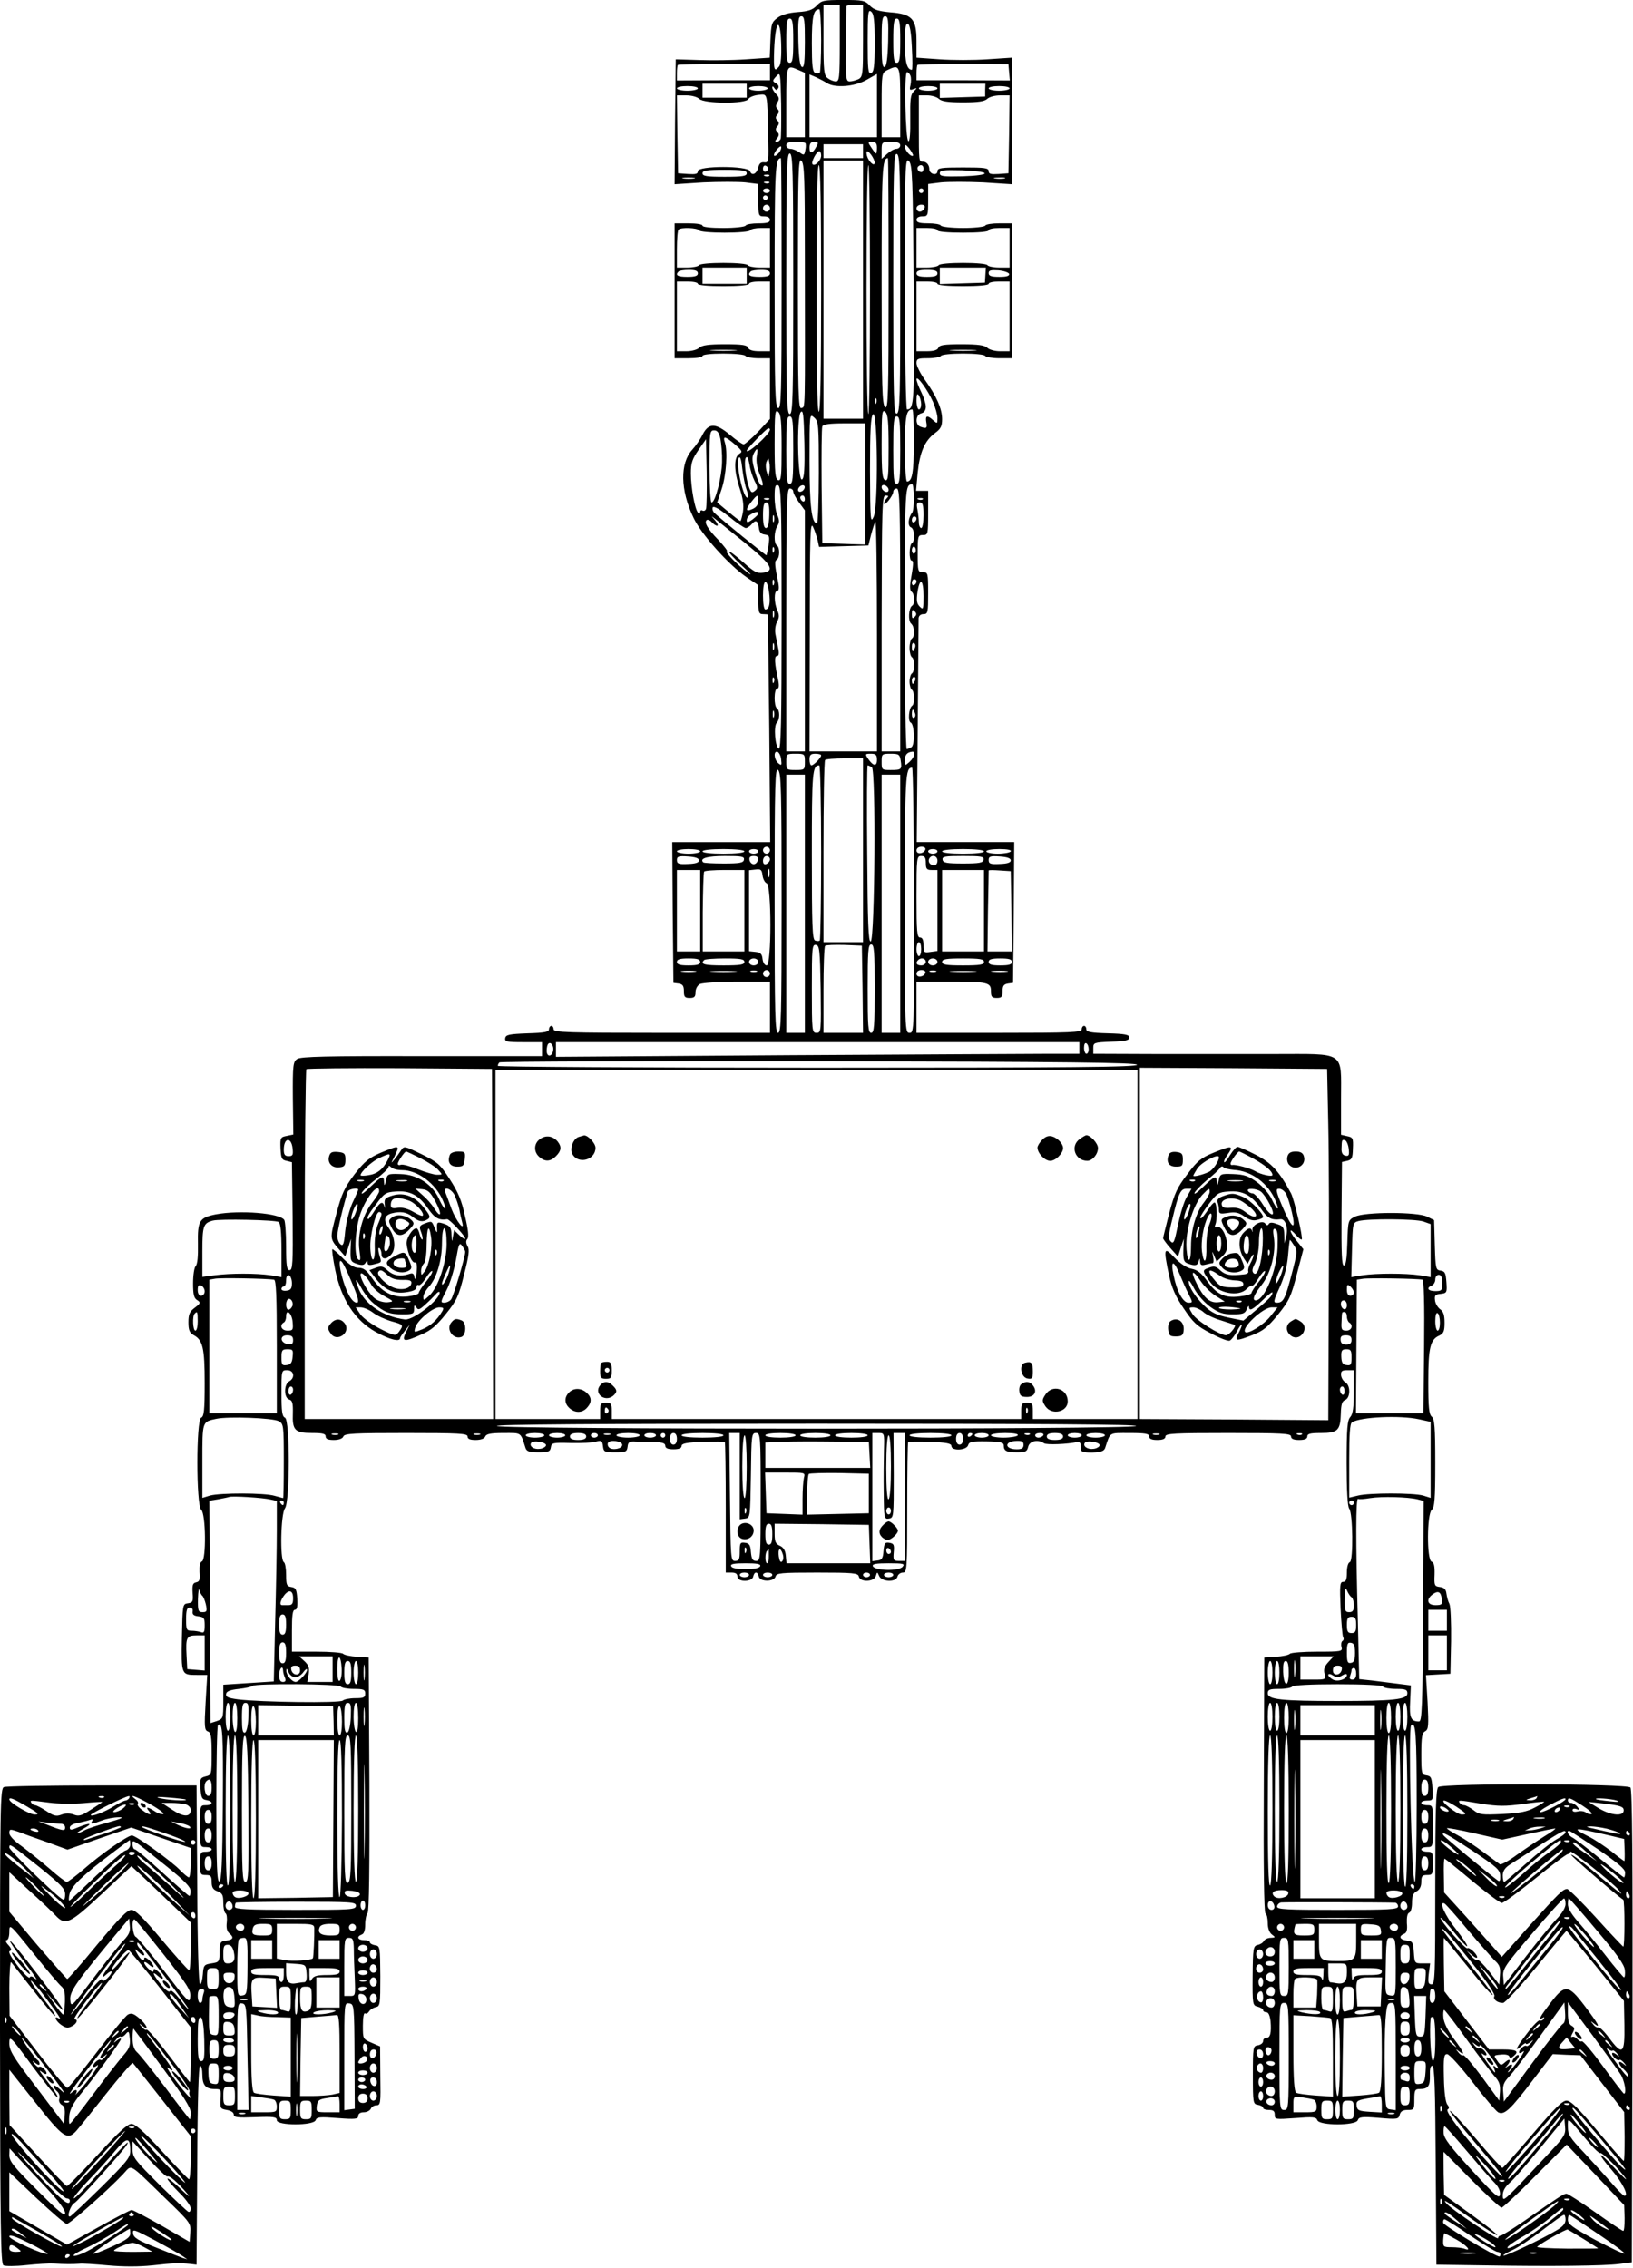 <?xml version="1.0" standalone="no"?>
<!DOCTYPE svg PUBLIC "-//W3C//DTD SVG 20010904//EN"
 "http://www.w3.org/TR/2001/REC-SVG-20010904/DTD/svg10.dtd">
<svg version="1.0" xmlns="http://www.w3.org/2000/svg"
 width="702pt" height="975pt" viewBox="0 0 702 975"
 preserveAspectRatio="xMidYMid meet">

<g transform="translate(0,975) scale(0.1,-0.1)"
fill="#000000" stroke="none">
<path d="M3511 9726 c-17 -18 -35 -25 -82 -28 -39 -3 -69 -11 -87 -25 -25 -18
-27 -27 -30 -96 l-3 -75 -102 -7 c-56 -4 -147 -5 -202 -3 l-100 3 -3 -268 -2
-269 124 8 c68 3 149 3 180 0 l56 -7 0 -70 c0 -67 1 -69 25 -69 16 0 25 -6 25
-15 0 -11 -12 -15 -49 -15 -28 0 -53 -4 -56 -10 -3 -5 -46 -10 -96 -10 -53 0
-89 4 -89 10 0 6 -27 10 -60 10 l-60 0 0 -290 0 -290 60 0 c33 0 60 4 60 10 0
6 36 10 89 10 50 0 93 -4 96 -10 3 -5 28 -10 56 -10 l49 0 0 -131 0 -130 -51
-55 c-29 -30 -57 -54 -62 -54 -6 0 -32 18 -58 40 -62 52 -92 53 -118 3 -10
-21 -31 -51 -45 -66 -53 -58 -52 -173 5 -292 32 -70 152 -204 228 -256 l50
-34 1 -62 c0 -56 2 -63 20 -63 11 0 20 -1 21 -2 0 -2 3 -222 6 -490 l4 -488
-211 0 -210 0 2 -302 3 -303 23 -3 c17 -3 22 -10 22 -33 0 -24 4 -29 25 -29
20 0 25 5 25 25 0 14 8 29 19 35 11 5 83 10 160 10 l141 0 0 -110 0 -110 -465
0 c-407 0 -465 2 -465 15 0 8 -4 15 -10 15 -5 0 -10 -7 -10 -15 0 -11 -19 -15
-92 -17 -79 -3 -93 -6 -96 -20 -3 -16 6 -18 77 -18 l81 0 0 -30 0 -30 -516 0
c-408 1 -521 -2 -536 -12 -18 -12 -20 -25 -19 -169 l2 -156 -29 -6 c-26 -5
-28 -8 -26 -54 2 -41 5 -49 25 -53 l24 -6 3 -232 c2 -202 0 -232 -13 -232 -12
0 -15 18 -15 103 0 56 -4 107 -8 113 -19 29 -190 43 -293 24 -72 -14 -80 -27
-78 -128 1 -52 -2 -87 -10 -95 -6 -6 -11 -39 -11 -74 0 -48 4 -64 18 -72 15
-10 15 -13 -10 -32 -23 -17 -28 -29 -28 -63 0 -34 5 -45 22 -55 40 -21 48 -55
48 -207 0 -117 -3 -143 -15 -148 -22 -8 -22 -377 0 -396 20 -16 22 -216 3
-222 -8 -3 -11 -20 -10 -45 3 -33 0 -42 -15 -45 -14 -3 -17 -11 -15 -45 3 -37
1 -42 -20 -45 -23 -3 -23 -5 -26 -147 -3 -162 -3 -161 66 -161 l43 0 -7 -118
c-6 -105 -5 -120 10 -125 13 -5 16 -22 16 -96 0 -89 -1 -91 -25 -97 -24 -6
-26 -10 -23 -53 3 -39 6 -46 26 -49 30 -5 28 -22 -3 -22 -25 0 -25 -1 -25 -90
0 -89 0 -90 25 -90 14 0 25 -4 25 -10 0 -5 -11 -10 -25 -10 -23 0 -25 -3 -25
-50 0 -47 2 -50 25 -50 21 0 25 -5 25 -30 0 -23 6 -33 25 -40 21 -8 25 -16 25
-49 0 -22 4 -42 10 -46 5 -3 7 -21 5 -39 -3 -22 1 -38 10 -46 22 -18 18 -28
-12 -32 -26 -3 -28 -7 -29 -48 0 -43 -2 -45 -35 -50 -32 -5 -34 -8 -37 -48 -2
-23 -7 -42 -12 -42 -6 0 -11 172 -12 428 l-3 427 -405 0 c-223 0 -413 -3 -423
-7 -16 -7 -17 -62 -17 -1027 1 -884 3 -1021 15 -1029 8 -4 52 -4 97 1 46 5 99
8 118 7 49 -3 81 -3 110 -1 14 2 70 -2 125 -7 66 -6 131 -6 190 0 88 10 114
11 165 6 l25 -3 3 428 c1 273 6 427 12 427 6 0 10 -17 10 -38 0 -45 14 -62 53
-62 27 0 28 -2 25 -42 -2 -41 -1 -43 27 -48 18 -3 30 -11 30 -20 0 -12 16 -14
93 -11 79 3 92 1 92 -13 0 -24 158 -24 167 0 5 14 18 15 95 9 76 -6 88 -4 88
9 0 10 9 16 24 16 13 0 26 7 30 15 3 8 14 15 24 15 18 0 19 8 17 126 l-1 127
-37 16 c-37 16 -37 16 -37 74 0 34 4 56 9 52 6 -3 13 1 18 9 4 7 17 15 28 18
19 3 20 11 20 133 -1 126 -1 130 -23 133 -12 2 -22 8 -22 13 0 5 -11 9 -25 9
-27 0 -34 15 -10 24 10 3 15 19 15 44 0 21 5 43 10 48 7 7 9 198 8 555 l-3
544 -50 3 c-27 2 -54 7 -60 13 -5 5 -56 9 -115 9 l-105 0 0 90 c0 67 3 90 13
90 9 0 12 14 10 48 -3 40 -6 47 -26 50 -19 3 -22 9 -22 52 0 27 -4 52 -10 55
-17 10 -13 208 5 231 22 29 22 382 0 390 -12 5 -15 26 -15 105 0 99 0 99 25
99 29 0 35 -33 8 -48 -23 -13 -23 -71 0 -78 14 -4 17 -16 16 -59 -3 -73 9 -85
82 -85 46 0 59 -3 59 -15 0 -11 11 -15 35 -15 22 0 38 6 41 15 5 13 45 15 270
15 228 0 264 -2 264 -15 0 -11 11 -15 35 -15 22 0 38 6 41 15 5 11 23 15 79
15 78 0 72 5 94 -64 5 -15 16 -19 56 -19 43 0 50 3 53 21 3 20 9 21 85 19 45
-1 94 1 109 6 24 6 27 4 30 -19 3 -25 6 -27 53 -27 45 0 50 2 53 24 2 20 8 24
35 22 18 -1 53 -2 80 -2 35 -1 47 -5 47 -16 0 -10 11 -15 35 -15 24 0 35 5 35
14 0 11 20 15 91 18 50 2 93 1 95 -1 2 -2 4 -130 4 -283 l0 -278 25 0 c17 0
25 -5 25 -17 0 -25 64 -24 68 0 2 10 7 17 12 17 5 0 10 -7 12 -17 4 -23 65
-24 72 0 4 15 21 17 179 17 155 0 176 -2 179 -17 5 -25 65 -24 73 2 6 19 6 19
14 1 10 -26 72 -29 79 -4 2 10 13 18 23 18 18 0 19 12 19 278 0 153 2 281 4
283 2 2 45 3 95 1 71 -3 91 -7 91 -18 0 -22 66 -19 72 4 4 14 16 17 79 16 60
-1 74 -5 74 -17 0 -24 11 -30 57 -30 37 0 43 3 48 24 6 25 42 33 68 15 11 -8
101 -4 142 5 8 2 15 -3 16 -11 0 -8 2 -20 2 -25 1 -6 23 -10 49 -9 37 2 49 6
54 20 23 69 14 64 105 64 68 0 84 -3 84 -15 0 -10 11 -15 35 -15 24 0 35 5 35
15 0 13 37 15 270 15 233 0 270 -2 270 -15 0 -10 11 -15 35 -15 24 0 35 5 35
15 0 12 13 15 59 15 71 0 83 11 85 82 1 40 5 55 19 60 23 10 23 64 0 76 -9 6
-17 19 -18 31 -1 17 4 21 27 21 l28 0 0 -92 c0 -68 -4 -96 -15 -109 -13 -14
-16 -48 -16 -199 0 -117 4 -186 11 -195 16 -19 18 -224 3 -230 -8 -2 -13 -22
-13 -45 0 -30 -4 -40 -16 -40 -14 0 -15 -14 -11 -114 3 -63 8 -119 11 -124 4
-6 2 -13 -3 -16 -5 -3 -7 -15 -4 -26 5 -19 0 -20 -104 -20 -60 0 -113 -4 -118
-9 -6 -6 -32 -11 -60 -13 l-50 -3 -2 -547 c-2 -348 1 -549 7 -553 6 -3 10 -22
10 -42 0 -22 7 -41 18 -49 16 -12 15 -13 -5 -14 -12 0 -26 -6 -30 -14 -4 -8
-17 -15 -27 -17 -18 -4 -20 -14 -21 -132 -1 -125 0 -128 22 -133 13 -4 23 -10
23 -15 0 -5 6 -9 14 -9 9 0 15 -14 18 -38 4 -51 -1 -72 -18 -72 -8 0 -14 -6
-14 -14 0 -8 -10 -16 -22 -18 -21 -3 -22 -7 -22 -128 0 -121 1 -125 22 -128
12 -2 22 -8 22 -13 0 -5 11 -9 25 -9 19 0 25 -5 25 -21 0 -20 3 -20 88 -14 77
6 90 5 95 -9 9 -24 165 -24 174 0 5 14 18 16 90 10 80 -7 85 -6 90 13 4 15 13
21 34 21 28 0 29 2 29 45 0 40 3 45 23 45 36 0 45 12 44 58 -1 27 2 42 10 42
10 0 13 -96 15 -427 l3 -428 205 -3 c294 -5 517 -2 580 6 l55 7 3 1014 c1 715
-1 1018 -9 1027 -14 17 -806 19 -826 2 -10 -8 -13 -101 -13 -429 0 -381 -1
-419 -16 -419 -14 0 -16 8 -12 45 l6 45 -34 0 c-32 0 -33 1 -36 47 -3 44 -5
48 -30 51 -31 4 -37 19 -12 29 11 4 15 17 12 46 -1 25 2 42 10 45 7 2 12 21
12 42 0 29 5 42 20 50 13 7 20 21 20 40 0 25 4 30 25 30 23 0 25 3 25 50 0 47
-2 50 -25 50 -14 0 -25 5 -25 10 0 6 11 10 25 10 25 0 25 1 25 90 0 89 0 90
-25 90 -14 0 -25 5 -25 10 0 6 11 10 26 10 24 0 25 2 22 52 -3 46 -6 53 -25
56 -22 3 -23 8 -23 92 0 73 3 91 17 98 14 8 15 24 10 125 l-7 116 52 3 53 3 3
140 c1 79 -2 149 -7 160 -6 11 -11 31 -13 45 -2 18 -10 26 -28 28 -23 3 -25 6
-23 53 1 36 -2 52 -13 56 -21 8 -20 205 1 223 12 10 15 45 15 200 0 155 -3
190 -15 200 -12 10 -15 40 -15 149 0 147 8 183 48 200 18 9 22 19 22 55 0 33
-5 48 -19 58 -10 7 -21 25 -22 38 -3 21 1 26 24 28 27 3 28 6 25 50 -3 40 -6
47 -25 50 -21 3 -22 8 -25 110 l-3 107 -30 15 c-42 21 -268 21 -310 0 -30 -15
-30 -16 -33 -113 -2 -68 -6 -97 -15 -97 -9 0 -11 54 -10 222 l2 223 23 5 c20
5 23 13 24 53 2 44 0 48 -25 53 l-26 6 0 154 c0 209 23 193 -290 193 -132 0
-360 0 -507 0 l-268 1 0 25 c0 23 3 24 78 27 60 2 77 6 77 18 0 12 -18 16 -92
18 -74 2 -93 6 -93 17 0 8 -4 15 -10 15 -5 0 -10 -7 -10 -15 0 -13 -46 -15
-355 -15 l-355 0 0 110 0 110 138 0 c169 0 182 -3 182 -41 0 -24 4 -29 25 -29
21 0 25 5 25 29 0 23 5 30 23 33 l22 3 3 303 2 302 -209 0 -210 0 4 473 c2
259 4 480 4 490 1 10 9 17 21 17 19 0 20 7 20 90 0 87 -1 90 -22 90 -22 0 -23
4 -23 80 0 76 1 80 23 80 21 0 22 3 22 95 l0 95 -26 0 -26 0 7 78 c9 88 30
137 74 170 25 18 31 30 31 60 0 45 -25 101 -74 169 -20 28 -36 60 -36 72 0 19
6 21 49 21 28 0 53 5 56 10 3 6 46 10 95 10 49 0 92 -4 95 -10 3 -5 31 -10 61
-10 l54 0 0 290 0 290 -54 0 c-30 0 -58 -4 -61 -10 -3 -5 -46 -10 -95 -10 -49
0 -92 5 -95 10 -3 6 -28 10 -56 10 -37 0 -49 4 -49 15 0 9 9 15 25 15 24 0 25
2 25 69 l0 70 56 7 c31 3 112 3 180 0 l124 -8 0 272 0 272 -106 -7 c-58 -4
-150 -4 -205 0 l-99 7 0 72 c0 95 -19 116 -114 123 -51 5 -70 11 -87 29 -20
22 -31 24 -114 24 -84 0 -93 -2 -114 -24z m99 -161 c0 -151 -2 -165 -17 -165
-10 0 -26 7 -35 14 -16 12 -18 32 -18 165 l0 151 35 0 35 0 0 -165z m100 10
c0 -142 -1 -155 -19 -165 -11 -5 -28 -10 -38 -10 -17 0 -18 12 -17 158 1 86 2
160 3 165 0 4 17 7 36 7 l35 0 0 -155z m-180 2 c0 -74 -3 -136 -6 -140 -3 -3
-12 -3 -20 0 -11 4 -14 32 -14 127 0 116 7 146 32 146 4 0 8 -60 8 -133z m230
-12 c0 -100 -3 -124 -15 -129 -13 -5 -15 14 -15 136 0 124 2 139 15 128 12
-10 15 -38 15 -135z m-300 4 c0 -84 -3 -110 -12 -107 -9 3 -14 37 -16 111 -2
91 0 107 13 107 13 0 15 -18 15 -111z m358 4 c-2 -74 -7 -108 -15 -111 -10 -3
-13 23 -13 107 0 93 2 111 15 111 13 0 15 -16 13 -107z m-408 2 c0 -78 -3 -95
-15 -95 -12 0 -15 17 -15 95 0 78 3 95 15 95 12 0 15 -17 15 -95z m460 0 c0
-78 -3 -95 -15 -95 -12 0 -15 17 -15 95 0 78 3 95 15 95 12 0 15 -17 15 -95z
m-521 -111 c-21 -26 -24 -15 -21 73 5 125 26 145 30 29 2 -56 -1 -93 -9 -102z
m571 83 c3 -54 3 -97 0 -97 -21 0 -30 33 -30 113 0 66 3 88 13 85 8 -3 14 -37
17 -101z m-610 -107 l0 -35 -200 0 -200 -1 0 31 c0 18 2 34 4 36 2 2 92 4 200
4 l196 0 0 -35z m1028 -1 l3 -35 -201 1 -200 0 0 31 c0 17 2 33 4 35 2 2 91 4
198 4 l193 -1 3 -35z m-903 9 l25 -11 0 -139 0 -138 -40 0 -40 0 0 150 c0 162
0 163 55 138z m435 -138 l0 -150 -40 0 -40 0 0 138 c0 134 1 139 23 150 56 27
57 25 57 -138z m-514 -157 c-3 -7 -11 -13 -17 -13 -8 0 -8 4 1 15 10 12 10 19
2 27 -9 9 -9 15 0 25 8 10 8 17 0 25 -9 9 -9 15 0 25 8 10 8 17 0 25 -8 8 -7
16 0 28 9 14 8 22 -5 35 -9 9 -17 22 -17 28 0 8 3 7 9 -2 7 -10 10 -10 16 -1
5 8 1 16 -9 22 -16 9 -16 11 1 30 18 20 18 16 21 -118 1 -76 0 -144 -2 -151z
m558 271 c3 -8 3 -27 0 -40 -5 -21 -3 -23 12 -17 18 6 18 6 2 -10 -14 -14 -16
-35 -15 -117 1 -63 -2 -99 -8 -97 -13 5 -19 297 -6 297 5 0 12 -7 15 -16z
m-359 -31 c34 -22 117 -16 169 13 l46 26 0 -136 0 -136 -145 0 -145 0 0 135 0
135 28 -12 c15 -7 36 -18 47 -25z m-345 -33 l0 -30 -95 0 -95 0 0 30 0 30 95
0 95 0 0 -30z m1025 3 l0 -28 -97 -3 -98 -3 0 31 0 30 98 0 98 0 -1 -27z
m-1235 7 c0 -5 -20 -10 -45 -10 -25 0 -45 5 -45 10 0 6 20 10 45 10 25 0 45
-4 45 -10z m300 0 c0 -5 -18 -10 -40 -10 -22 0 -40 5 -40 10 0 6 18 10 40 10
22 0 40 -4 40 -10z m730 0 c0 -5 -18 -10 -40 -10 -22 0 -40 5 -40 10 0 6 18
10 40 10 22 0 40 -4 40 -10z m310 0 c0 -5 -20 -10 -45 -10 -25 0 -45 5 -45 10
0 6 20 10 45 10 25 0 45 -4 45 -10z m-1038 -203 c3 -111 2 -117 -16 -115 -14
2 -22 -4 -26 -21 -7 -29 -28 -39 -36 -17 -9 24 -224 24 -224 0 0 -12 -9 -14
-42 -12 l-43 3 -3 168 -2 167 40 0 c24 0 48 -7 56 -15 21 -21 199 -22 211 -1
4 8 24 16 43 18 41 4 38 15 42 -175z m734 158 c12 -11 39 -15 104 -15 65 0 92
4 104 15 8 8 32 15 56 15 l40 0 -2 -167 -3 -168 -42 -3 c-34 -2 -43 0 -43 12
0 14 -17 16 -110 16 -93 0 -110 -2 -110 -16 0 -9 -7 -14 -17 -12 -10 2 -18 11
-18 20 0 19 -12 33 -28 33 -17 0 -17 1 -17 150 l0 135 36 0 c19 0 42 -7 50
-15z m-574 -190 c3 -3 3 -17 0 -30 -4 -23 -6 -24 -25 -10 -12 8 -29 15 -39 15
-10 0 -18 7 -18 15 0 11 11 15 38 15 21 0 41 -2 44 -5z m48 -14 c-16 -32 -30
-34 -30 -7 0 19 5 26 20 26 17 0 19 -3 10 -19z m260 -6 c0 -14 -2 -25 -4 -25
-2 0 -11 11 -20 25 -16 24 -16 25 4 25 15 0 20 -7 20 -25z m100 10 c0 -8 -8
-15 -17 -15 -9 0 -27 -10 -40 -22 l-23 -21 0 36 c0 36 1 37 40 37 29 0 40 -4
40 -15z m-520 -30 c-21 -25 -32 -17 -13 9 10 13 20 20 21 15 2 -5 -2 -16 -8
-24z m360 5 l0 -30 -85 0 -85 0 0 30 0 30 85 0 85 0 0 -30z m215 -19 c-8 -8
-35 22 -35 38 0 12 5 10 20 -9 10 -14 17 -27 15 -29z m-395 0 c0 -20 -27 -48
-37 -37 -8 7 17 56 29 56 4 0 8 -8 8 -19z m216 2 c7 -10 14 -24 14 -32 0 -20
-26 4 -33 29 -6 25 2 26 19 3z m-336 -553 c0 -491 -2 -560 -15 -560 -13 0 -15
69 -15 560 0 491 2 560 15 560 13 0 15 -69 15 -560z m460 0 c0 -489 -1 -555
-15 -558 -13 -3 -15 60 -15 558 0 498 2 561 15 558 14 -3 15 -69 15 -558z
m-510 0 c0 -475 -2 -539 -15 -534 -13 5 -15 73 -15 528 0 499 2 546 27 546 2
0 3 -243 3 -540z m100 105 c1 -681 2 -632 -15 -639 -13 -5 -15 59 -15 536 0
483 2 541 15 527 13 -13 15 -73 15 -424z m360 -106 c0 -480 -2 -540 -15 -529
-13 11 -15 82 -15 529 0 494 2 541 27 541 2 0 3 -244 3 -541z m108 1 c4 -512
2 -540 -29 -540 -5 0 -9 238 -9 542 0 506 1 541 17 526 15 -15 17 -68 21 -528z
m-218 -25 l0 -555 -85 0 -85 0 0 555 0 555 85 0 85 0 0 -555z m-408 520 c0 -5
-5 -11 -11 -13 -6 -2 -11 4 -11 13 0 9 5 15 11 13 6 -2 11 -8 11 -13z m228
-515 c0 -347 -3 -530 -10 -530 -7 0 -10 183 -10 530 0 347 3 530 10 530 7 0
10 -183 10 -530z m210 -5 c0 -294 -3 -535 -7 -535 -5 0 -8 241 -8 535 0 294 3
535 8 535 4 0 7 -241 7 -535z m230 520 c0 -8 -4 -15 -9 -15 -13 0 -22 16 -14
24 11 11 23 6 23 -9z m-760 -20 c0 -12 -17 -15 -95 -15 -78 0 -95 3 -95 15 0
12 17 15 95 15 78 0 95 -3 95 -15z m1023 0 c1 -6 -37 -11 -95 -13 -84 -2 -98
0 -98 13 0 13 14 15 95 13 53 -2 96 -7 98 -13z m-926 -11 c-3 -3 -12 -4 -19
-1 -8 3 -5 6 6 6 11 1 17 -2 13 -5z m-324 -11 c-13 -2 -33 -2 -45 0 -13 2 -3
4 22 4 25 0 35 -2 23 -4z m1335 0 c-10 -2 -28 -2 -40 0 -13 2 -5 4 17 4 22 1
32 -1 23 -4z m-1011 -19 c-3 -3 -12 -4 -19 -1 -8 3 -5 6 6 6 11 1 17 -2 13 -5z
m3 -34 c0 -5 -7 -10 -15 -10 -8 0 -15 5 -15 10 0 6 7 10 15 10 8 0 15 -4 15
-10z m660 0 c0 -5 -4 -10 -10 -10 -5 0 -10 5 -10 10 0 6 5 10 10 10 6 0 10 -4
10 -10z m-670 -30 c0 -5 -4 -10 -10 -10 -5 0 -10 5 -10 10 0 6 5 10 10 10 6 0
10 -4 10 -10z m10 -45 c0 -8 -7 -15 -15 -15 -8 0 -15 7 -15 15 0 8 7 15 15 15
8 0 15 -7 15 -15z m664 0 c-4 -8 -12 -15 -20 -15 -8 0 -14 7 -14 15 0 8 9 15
20 15 13 0 18 -5 14 -15z m-969 -95 c3 -6 52 -10 110 -10 58 0 107 4 110 10 3
6 24 10 46 10 l39 0 0 -85 0 -85 -44 0 c-25 0 -48 5 -51 10 -3 6 -50 10 -105
10 -55 0 -102 -4 -105 -10 -3 -5 -26 -10 -51 -10 l-44 0 0 78 c0 43 3 82 7 85
10 11 81 8 88 -3z m1025 0 c0 -6 43 -10 110 -10 67 0 110 4 110 10 0 6 20 10
45 10 l45 0 0 -85 0 -85 -44 0 c-25 0 -48 5 -51 10 -3 6 -50 10 -105 10 -55 0
-102 -4 -105 -10 -3 -5 -26 -10 -51 -10 l-44 0 0 85 0 85 45 0 c25 0 45 -4 45
-10z m-820 -195 l0 -35 -95 0 -95 0 0 35 0 35 95 0 95 0 0 -35z m1026 3 l-2
-33 -97 -3 -97 -3 0 36 0 35 99 0 99 0 -2 -32z m-1236 7 c0 -11 -12 -15 -45
-15 -42 0 -54 7 -38 23 3 4 24 7 45 7 27 0 38 -4 38 -15z m310 0 c0 -11 -12
-15 -45 -15 -42 0 -54 7 -38 23 3 4 24 7 45 7 27 0 38 -4 38 -15z m720 0 c0
-11 -12 -15 -45 -15 -33 0 -45 4 -45 15 0 11 12 15 45 15 33 0 45 -4 45 -15z
m308 -2 c2 -9 -10 -13 -42 -13 -35 0 -46 4 -46 16 0 12 9 14 42 12 23 -2 43
-9 46 -15z m-1338 -43 c0 -6 43 -10 110 -10 67 0 110 4 110 10 0 6 20 10 45
10 l45 0 0 -150 0 -150 -44 0 c-30 0 -46 5 -50 15 -4 12 -25 15 -100 15 -71 0
-98 -4 -110 -15 -8 -8 -32 -15 -55 -15 l-41 0 0 150 0 150 45 0 c25 0 45 -4
45 -10z m1030 0 c0 -6 43 -10 110 -10 67 0 110 4 110 10 0 6 20 10 45 10 l45
0 0 -150 0 -150 -41 0 c-23 0 -47 7 -55 15 -12 11 -39 15 -110 15 -75 0 -96
-3 -100 -15 -4 -10 -20 -15 -50 -15 l-44 0 0 150 0 150 45 0 c25 0 45 -4 45
-10z m-872 -287 c-27 -2 -69 -2 -95 0 -27 2 -5 3 47 3 52 0 74 -1 48 -3z
m1030 0 c-27 -2 -69 -2 -95 0 -27 2 -5 3 47 3 52 0 74 -1 48 -3z m-177 -221
c10 -24 19 -55 19 -69 0 -25 -1 -25 -18 -10 -26 24 -35 21 -30 -8 5 -26 1 -29
-26 -19 -23 9 -20 51 4 57 13 3 20 14 20 29 0 13 -9 41 -20 63 -11 22 -20 46
-20 54 0 21 48 -45 71 -97z m-51 -9 c0 -13 -4 -23 -10 -23 -5 0 -10 17 -10 38
0 27 3 33 10 22 5 -8 10 -25 10 -37z m-193 5 c-3 -8 -6 -5 -6 6 -1 11 2 17 5
13 3 -3 4 -12 1 -19z m-407 -194 c0 -123 -2 -143 -15 -138 -12 5 -15 32 -15
156 0 133 2 149 15 138 12 -10 15 -41 15 -156z m88 -135 c-19 -12 -24 267 -6
289 11 12 13 -11 16 -133 2 -112 -1 -150 -10 -156z m372 135 c0 -123 -2 -143
-15 -138 -12 5 -15 32 -15 156 0 133 2 149 15 138 12 -10 15 -41 15 -156z
m109 24 c-1 -133 -8 -168 -30 -168 -5 0 -9 64 -9 143 0 137 6 167 32 167 4 0
7 -64 7 -142z m-173 -319 c-14 -31 -15 -16 -16 197 0 171 3 233 13 243 20 20
23 -394 3 -440z m-236 189 c0 -120 -4 -218 -8 -218 -23 0 -32 77 -32 270 0
202 0 203 20 185 19 -17 20 -31 20 -237z m-110 97 c0 -122 -2 -145 -15 -145
-13 0 -15 23 -15 145 0 122 2 145 15 145 13 0 15 -23 15 -145z m460 0 c0 -122
-2 -145 -15 -145 -13 0 -15 23 -15 145 0 122 2 145 15 145 13 0 15 -23 15
-145z m-150 -145 l0 -261 -92 3 -93 3 -3 245 c-1 134 0 250 3 257 3 9 31 13
95 13 l90 0 0 -260z m-410 233 c-2 -21 -100 -109 -100 -90 0 7 84 94 93 96 4
0 7 -2 7 -6z m-213 -40 c4 -21 8 -65 7 -98 -1 -64 -29 -175 -45 -175 -5 0 -9
66 -9 155 0 147 1 155 20 155 14 0 21 -10 27 -37z m63 -24 c31 -27 33 -31 18
-40 -24 -14 -23 -74 2 -149 14 -42 18 -72 14 -100 -4 -22 -9 -40 -11 -40 -2 0
-26 18 -52 40 l-48 40 19 57 c20 59 27 162 14 201 -10 30 2 27 44 -9z m-125
-277 c-3 -7 -9 -10 -15 -7 -5 3 -10 1 -10 -6 0 -8 -3 -9 -9 -3 -14 14 -31 109
-31 169 0 45 6 62 33 101 l32 46 3 -143 c1 -79 0 -149 -3 -157z m218 225 c-3
-19 2 -49 11 -71 18 -44 20 -60 6 -51 -5 3 -17 30 -25 60 -12 41 -13 59 -5 75
15 29 20 25 13 -13z m-44 -141 c6 -16 9 -31 6 -34 -17 -17 -54 146 -39 170 6
8 11 -8 15 -47 4 -33 12 -73 18 -89z m35 36 c14 -26 14 -32 1 -42 -12 -10 -16
-8 -24 12 -15 40 -24 116 -15 130 6 9 11 -1 16 -29 3 -23 14 -55 22 -71z m63
36 c-3 -22 -4 -21 -11 4 -5 16 -5 36 0 45 7 16 8 15 11 -4 3 -13 3 -33 0 -45z
m53 -625 c0 -447 -3 -564 -12 -561 -16 6 -23 97 -9 111 14 14 14 54 1 62 -14
9 -13 85 1 85 7 0 9 11 5 33 -17 78 -18 107 -6 107 8 0 10 10 6 30 -3 17 -9
44 -12 61 -4 18 -1 41 6 55 10 18 11 30 2 49 -15 33 -15 85 -1 85 7 0 9 11 5
33 -16 78 -17 95 -7 101 14 9 14 53 1 61 -14 9 -13 61 2 84 9 15 9 25 0 46 -7
14 -12 50 -12 80 0 44 3 53 15 49 13 -5 15 -78 15 -571z m89 546 c-9 -5 -15
-4 -18 2 -2 6 3 15 10 20 9 5 15 4 18 -2 2 -6 -3 -15 -10 -20z m371 5 c0 -8
-6 -11 -15 -8 -8 4 -15 12 -15 20 0 8 6 11 15 8 8 -4 15 -12 15 -20z m109 -31
c0 -31 -3 -62 -8 -67 -17 -22 -20 -57 -5 -63 16 -6 19 -59 4 -68 -12 -8 -13
-75 -1 -75 9 0 8 -17 -5 -91 -3 -22 -2 -39 5 -43 13 -9 15 -53 2 -60 -15 -10
-18 -66 -4 -77 15 -13 17 -55 3 -64 -5 -3 -10 -21 -10 -40 0 -19 5 -37 10 -40
6 -3 10 -19 10 -35 0 -16 -4 -32 -10 -35 -5 -3 -10 -19 -10 -35 0 -16 5 -32
10 -35 12 -8 13 -62 1 -69 -14 -9 -19 -67 -6 -72 16 -7 19 -96 3 -106 -7 -4
-16 -8 -20 -8 -5 0 -8 254 -8 564 0 566 0 571 31 575 4 1 7 -25 8 -56z m-519
24 c0 -7 11 -28 25 -47 l25 -34 0 -518 0 -518 -40 0 -40 0 0 565 c0 496 2 565
15 565 8 0 15 -6 15 -13z m460 -552 l0 -565 -40 0 -40 0 0 550 c1 505 2 550
17 550 13 0 14 -3 5 -12 -7 -7 -12 -17 -12 -22 1 -16 40 34 40 50 0 8 7 14 15
14 13 0 15 -69 15 -565z m-610 512 c0 -16 -9 -28 -25 -35 -30 -14 -32 -3 -4
32 25 32 29 32 29 3z m200 7 c0 -8 -4 -12 -10 -9 -5 3 -10 10 -10 16 0 5 5 9
10 9 6 0 10 -7 10 -16z m-153 0 c-3 -3 -12 -4 -19 -1 -8 3 -5 6 6 6 11 1 17
-2 13 -5z m660 0 c-3 -3 -12 -4 -19 -1 -8 3 -5 6 6 6 11 1 17 -2 13 -5z m-660
-69 c-1 -36 -6 -55 -14 -55 -9 0 -13 18 -13 55 0 41 4 55 14 55 11 0 14 -14
13 -55z m663 0 c0 -30 -4 -55 -10 -55 -5 0 -10 11 -10 24 0 13 -3 38 -6 55 -5
24 -3 31 10 31 13 0 16 -11 16 -55z m-764 -55 c6 0 17 7 24 15 18 22 28 18 32
-12 2 -20 9 -29 26 -31 20 -3 21 -7 16 -45 -4 -23 -8 -43 -9 -44 -1 -3 -199
158 -224 182 -7 7 -10 18 -7 24 5 7 30 -8 69 -39 34 -28 67 -50 73 -50z m54
63 c0 -5 -12 -16 -25 -26 -21 -15 -25 -15 -25 -3 0 8 8 20 18 25 21 12 32 14
32 4z m67 -35 c-3 -7 -5 -2 -5 12 0 14 2 19 5 13 2 -7 2 -19 0 -25z m-124 -92
c114 -93 130 -120 77 -128 -25 -4 -39 4 -84 44 -78 69 -83 58 -6 -14 36 -33
47 -47 25 -30 -48 36 -102 92 -90 92 5 0 -11 21 -36 48 -48 49 -64 78 -50 87
5 2 14 -2 21 -10 7 -8 17 -15 23 -15 5 0 2 10 -9 23 -22 26 -39 38 129 -97z
m737 105 c0 -6 -4 -13 -10 -16 -5 -3 -10 1 -10 9 0 9 5 16 10 16 6 0 10 -4 10
-9z m-425 -94 l6 -28 106 3 106 3 12 48 c7 26 15 50 18 54 4 3 7 -217 7 -490
l0 -497 -145 0 -145 0 1 498 c0 430 2 493 14 467 8 -16 16 -43 20 -58z m-188
-49 c-3 -8 -6 -5 -6 6 -1 11 2 17 5 13 3 -3 4 -12 1 -19z m610 7 c0 -8 -4 -15
-9 -15 -4 0 -8 7 -8 15 0 8 4 15 8 15 5 0 9 -7 9 -15z m-610 -147 c-3 -8 -6
-5 -6 6 -1 11 2 17 5 13 3 -3 4 -12 1 -19z m613 13 c0 -6 -4 -13 -10 -16 -5
-3 -10 1 -10 9 0 9 5 16 10 16 6 0 10 -4 10 -9z m-634 -46 c7 -48 1 -75 -16
-75 -6 0 -10 25 -10 60 0 70 16 80 26 15z m664 -17 c0 -58 -1 -61 -16 -46 -13
13 -15 26 -10 62 10 66 26 56 26 -16z m-643 -90 c-3 -7 -5 -2 -5 12 0 14 2 19
5 13 2 -7 2 -19 0 -25z m605 0 c-9 -9 -12 -7 -12 12 0 19 3 21 12 12 9 -9 9
-15 0 -24z m-605 -140 c-3 -7 -5 -2 -5 12 0 14 2 19 5 13 2 -7 2 -19 0 -25z
m606 7 c-7 -21 -13 -19 -13 6 0 11 4 18 10 14 5 -3 7 -12 3 -20z m-606 -147
c-3 -8 -6 -5 -6 6 -1 11 2 17 5 13 3 -3 4 -12 1 -19z m607 7 c-4 -8 -8 -15
-10 -15 -2 0 -4 7 -4 15 0 8 4 15 10 15 5 0 7 -7 4 -15z m-607 -157 c-3 -7 -5
-2 -5 12 0 14 2 19 5 13 2 -7 2 -19 0 -25z m606 17 c4 -8 2 -17 -3 -20 -6 -4
-10 3 -10 14 0 25 6 27 13 6z m-575 -200 c3 -25 2 -27 -12 -16 -19 16 -22 55
-3 49 6 -3 14 -17 15 -33z m572 22 c0 -8 -9 -22 -20 -32 -20 -18 -20 -17 -20
8 0 23 10 34 33 36 4 1 7 -5 7 -12z m-470 -32 c0 -34 -1 -35 -40 -35 -39 0
-40 1 -40 35 0 34 1 35 40 35 39 0 40 -1 40 -35z m70 28 c0 -10 -32 -43 -42
-43 -4 0 -8 11 -8 25 0 20 5 25 25 25 14 0 25 -3 25 -7z m240 -19 c0 -30 -16
-28 -38 4 -14 21 -13 22 12 22 21 0 26 -5 26 -26z m102 -4 c6 -38 3 -40 -44
-40 -37 0 -38 1 -38 35 0 34 1 35 39 35 35 0 39 -3 43 -30z m-162 -385 l0
-395 -85 0 -85 0 0 388 c0 214 3 392 7 395 3 4 42 7 85 7 l78 0 0 -395z m-180
-8 c0 -206 -3 -376 -6 -380 -3 -3 -12 -3 -20 0 -12 4 -14 66 -14 367 0 357 2
386 32 386 4 0 8 -168 8 -373z m218 365 c18 -12 13 -743 -5 -749 -10 -4 -13
81 -15 376 -2 210 -1 381 2 381 3 0 11 -4 18 -8z m-388 -583 c0 -490 -2 -559
-15 -559 -13 0 -15 70 -15 571 0 507 2 570 15 559 13 -11 15 -87 15 -571z
m569 11 c1 -563 1 -570 -19 -570 -20 0 -20 7 -20 558 0 553 2 582 31 582 4 0
8 -256 8 -570z m-469 -15 l0 -555 -40 0 -40 0 0 555 0 555 40 0 40 0 0 -555z
m410 0 l0 -555 -40 0 -40 0 0 555 0 555 40 0 40 0 0 -555z m-560 230 c0 -8 -7
-15 -15 -15 -8 0 -15 7 -15 15 0 8 7 15 15 15 8 0 15 -7 15 -15z m668 3 c-7
-19 -38 -22 -38 -4 0 10 9 16 21 16 12 0 19 -5 17 -12z m-968 -8 c0 -5 -22
-10 -50 -10 -27 0 -50 5 -50 10 0 6 23 10 50 10 28 0 50 -4 50 -10z m190 0 c0
-6 -37 -10 -90 -10 -53 0 -90 4 -90 10 0 6 37 10 90 10 53 0 90 -4 90 -10z
m60 0 c0 -5 -9 -10 -20 -10 -11 0 -20 5 -20 10 0 6 9 10 20 10 11 0 20 -4 20
-10z m770 0 c0 -5 -9 -10 -20 -10 -11 0 -20 5 -20 10 0 6 9 10 20 10 11 0 20
-4 20 -10z m200 0 c0 -6 -37 -10 -90 -10 -53 0 -90 4 -90 10 0 6 37 10 90 10
53 0 90 -4 90 -10z m115 0 c-3 -5 -28 -10 -56 -10 -27 0 -49 5 -49 10 0 6 25
10 56 10 34 0 53 -4 49 -10z m-1340 -39 c0 -9 -15 -14 -47 -15 -41 -2 -48 1
-48 17 0 15 7 18 48 15 31 -2 47 -7 47 -17z m193 3 c-2 -13 -18 -16 -86 -16
-46 0 -86 2 -89 5 -17 17 17 27 93 27 73 0 85 -2 82 -16z m60 -1 c-2 -10 -10
-18 -18 -18 -8 0 -16 8 -18 18 -2 12 3 17 18 17 15 0 20 -5 18 -17z m52 3 c0
-8 -7 -16 -15 -20 -10 -4 -15 1 -15 14 0 11 7 20 15 20 8 0 15 -6 15 -14z
m670 -16 c0 -25 4 -30 25 -30 l25 0 0 -174 0 -174 -30 -4 c-28 -4 -30 -3 -30
29 0 23 -5 33 -15 33 -13 0 -15 26 -15 175 0 168 1 175 20 175 16 0 20 -7 20
-30z m50 10 c0 -11 -6 -20 -14 -20 -18 0 -29 16 -21 30 11 18 35 11 35 -10z
m198 4 c-2 -13 -18 -16 -88 -16 -70 0 -86 3 -88 16 -3 14 10 16 88 16 78 0 91
-2 88 -16z m117 -3 c0 -9 -15 -14 -47 -15 -41 -2 -48 1 -48 17 0 15 7 18 48
15 31 -2 47 -7 47 -17z m-1049 -98 c21 -8 21 -353 0 -353 -9 0 -16 12 -18 28
-2 21 -9 28 -30 30 l-28 3 0 174 0 174 28 3 c23 3 27 -1 30 -25 2 -16 10 -31
18 -34z m11 30 c-3 -10 -5 -4 -5 12 0 17 2 24 5 18 2 -7 2 -21 0 -30z m-297
-148 l0 -175 -50 0 -50 0 0 175 0 175 50 0 50 0 0 -175z m190 0 l0 -175 -90 0
-89 0 0 168 c1 92 3 170 6 175 2 4 42 7 89 7 l84 0 0 -175z m1030 0 l0 -175
-90 0 -90 0 0 175 0 175 90 0 90 0 0 -175z m118 -2 l2 -173 -52 0 -53 0 2 172
c2 95 3 174 3 176 0 2 21 2 48 0 l47 -3 3 -172z m-388 -163 c0 -16 -4 -30 -10
-30 -5 0 -10 14 -10 30 0 17 5 30 10 30 6 0 10 -13 10 -30z m-432 -173 c2
-182 2 -187 -18 -187 -19 0 -20 6 -20 191 0 176 1 190 18 187 15 -3 17 -21 20
-191z m180 1 l2 -188 -85 0 -85 0 0 183 c0 101 3 187 7 191 4 4 41 5 83 4 l75
-3 3 -187z m52 2 c0 -162 -2 -190 -15 -190 -13 0 -15 28 -15 190 0 162 2 190
15 190 13 0 15 -28 15 -190z m-750 115 c0 -11 -12 -15 -50 -15 -38 0 -50 4
-50 15 0 11 12 15 50 15 38 0 50 -4 50 -15z m190 0 c0 -12 -17 -15 -90 -15
-83 0 -101 5 -83 23 3 4 44 7 90 7 67 0 83 -3 83 -15z m60 0 c0 -8 -9 -15 -20
-15 -11 0 -20 7 -20 15 0 8 9 15 20 15 11 0 20 -7 20 -15z m720 0 c0 -8 -9
-15 -20 -15 -20 0 -26 11 -13 23 12 13 33 7 33 -8z m50 0 c0 -8 -9 -15 -20
-15 -11 0 -20 7 -20 15 0 8 9 15 20 15 11 0 20 -7 20 -15z m200 0 c0 -12 -17
-15 -90 -15 -73 0 -90 3 -90 15 0 12 17 15 90 15 73 0 90 -3 90 -15z m120 0
c0 -11 -12 -15 -50 -15 -38 0 -50 4 -50 15 0 11 12 15 50 15 38 0 50 -4 50
-15z m-1362 -42 c-16 -2 -40 -2 -55 0 -16 2 -3 4 27 4 30 0 43 -2 28 -4z m170
0 c-27 -2 -69 -2 -95 0 -27 2 -5 3 47 3 52 0 74 -1 48 -3z m95 0 c-7 -2 -19
-2 -25 0 -7 3 -2 5 12 5 14 0 19 -2 13 -5z m57 -8 c0 -8 -7 -15 -15 -15 -8 0
-15 7 -15 15 0 8 7 15 15 15 8 0 15 -7 15 -15z m668 3 c-7 -19 -38 -22 -38 -4
0 10 9 16 21 16 12 0 19 -5 17 -12z m45 5 c-7 -2 -19 -2 -25 0 -7 3 -2 5 12 5
14 0 19 -2 13 -5z m165 0 c-27 -2 -69 -2 -95 0 -27 2 -5 3 47 3 52 0 74 -1 48
-3z m140 0 c-15 -2 -42 -2 -60 0 -18 2 -6 4 27 4 33 0 48 -2 33 -4z m-1950
-339 c-5 -28 -28 -29 -28 -1 0 13 3 27 7 30 10 11 25 -9 21 -29z m2262 11 l0
-25 -122 0 c-68 0 -574 -3 -1125 -6 l-1003 -7 0 32 0 31 1125 0 1125 0 0 -25z
m40 -6 c0 -10 -4 -19 -10 -19 -5 0 -10 12 -10 26 0 14 4 23 10 19 6 -3 10 -15
10 -26z m208 -66 c3 -10 -276 -13 -1372 -13 -757 0 -1376 4 -1376 8 0 5 3 12
7 15 3 4 621 6 1371 5 1082 -2 1366 -6 1370 -15z m-2770 -770 l2 -753 -405 0
-405 0 0 749 c0 411 4 751 7 755 4 3 185 5 402 4 l396 -3 3 -752z m3592 512
c3 -132 4 -472 2 -755 l-2 -515 -405 3 -405 2 0 755 0 755 403 -2 402 -3 5
-240z m-820 -515 l0 -750 -225 0 -225 0 0 35 c0 31 -3 35 -25 35 -22 0 -25 -4
-25 -35 l0 -35 -880 0 -880 0 0 35 c0 31 -3 35 -25 35 -22 0 -25 -4 -25 -35
l0 -35 -225 0 -225 0 0 750 0 750 1380 0 1380 0 0 -750z m-3632 412 c3 -27 0
-32 -17 -32 -16 0 -21 6 -21 28 0 53 33 56 38 4z m4540 -1 c3 -27 0 -32 -14
-29 -12 2 -18 12 -17 31 1 39 2 39 16 35 6 -3 13 -19 15 -37z m-4600 -314 c8
-6 12 -42 12 -122 l0 -115 -47 8 c-61 9 -172 9 -240 0 l-53 -7 0 108 c0 112 4
123 45 134 30 8 268 3 283 -6z m4921 2 l31 -11 0 -114 0 -114 -47 8 c-62 9
-185 9 -246 0 l-48 -8 3 117 c3 115 3 117 28 124 41 11 244 10 279 -2z m-4864
-265 c0 -22 -5 -30 -22 -32 -13 -2 -23 1 -23 7 0 6 5 11 10 11 6 0 10 12 10
26 0 16 5 24 13 22 6 -3 12 -18 12 -34z m4945 1 c0 -32 -2 -35 -30 -35 -32 0
-40 14 -15 24 8 3 15 15 15 26 0 11 7 20 15 20 10 0 15 -11 15 -35z m-5022 14
c9 -2 12 -67 12 -288 l0 -286 -145 0 -145 0 0 287 0 287 23 4 c20 5 225 1 255
-4z m4937 0 c6 -2 9 -103 7 -288 l-3 -286 -145 0 -145 0 2 287 2 287 26 4 c24
4 234 1 256 -4z m-5235 -50 c0 -10 -7 -19 -15 -19 -9 0 -15 9 -15 25 0 18 4
23 15 19 8 -4 15 -15 15 -25z m4940 -5 c0 -8 -7 -14 -15 -14 -10 0 -15 10 -15
26 0 22 2 25 15 14 8 -7 15 -19 15 -26z m-4563 -58 c-4 -9 -11 -16 -17 -16
-11 0 -14 33 -3 44 11 10 26 -11 20 -28z m4533 3 c0 -11 -5 -19 -12 -17 -17 6
-19 38 -2 38 8 0 14 -9 14 -21z m-4940 -69 c0 -22 -4 -40 -10 -40 -11 0 -14
63 -3 73 11 12 13 8 13 -33z m408 -3 c3 -34 1 -37 -22 -37 -26 0 -36 23 -16
35 6 3 10 15 10 26 0 36 25 14 28 -24z m4532 24 c0 -11 5 -23 10 -26 19 -12
10 -35 -12 -35 -20 0 -23 5 -21 37 2 46 1 43 13 43 6 0 10 -9 10 -19z m400
-27 c0 -19 -4 -34 -10 -34 -5 0 -10 18 -10 41 0 24 4 38 10 34 6 -3 10 -22 10
-41z m-4930 -75 c0 -15 -5 -20 -22 -17 -34 5 -37 38 -4 38 20 0 26 -5 26 -21z
m4550 1 c0 -14 -7 -20 -23 -20 -16 0 -23 6 -24 20 -1 15 4 20 23 20 17 0 24
-5 24 -20z m-4552 -72 c-2 -25 -8 -34 -25 -36 -20 -3 -23 1 -23 32 0 32 3 36
26 36 23 0 25 -3 22 -32z m4552 -4 c0 -31 -3 -35 -22 -32 -16 2 -21 10 -22 36
-1 27 3 32 22 32 19 0 22 -5 22 -36z m-4550 -138 c0 -8 -4 -18 -10 -21 -5 -3
-10 3 -10 14 0 12 5 21 10 21 6 0 10 -6 10 -14z m4520 -7 c0 -11 -4 -17 -10
-14 -5 3 -10 13 -10 21 0 8 5 14 10 14 6 0 10 -9 10 -21z m-3165 -78 c3 -5 1
-12 -5 -16 -5 -3 -10 1 -10 9 0 18 6 21 15 7z m1802 -13 c-3 -8 -6 -5 -6 6 -1
11 2 17 5 13 3 -3 4 -12 1 -19z m-3219 -37 c21 -11 22 -18 22 -171 0 -88 -1
-160 -3 -160 -1 0 -18 5 -37 10 -43 13 -233 13 -277 1 l-33 -10 0 159 c0 172
-1 168 60 181 50 11 242 4 268 -10z m4902 8 l50 -11 0 -163 0 -164 -32 10
c-42 12 -232 12 -280 0 l-38 -9 0 158 c0 114 3 161 12 166 37 23 206 31 288
13z m-1216 -29 c-15 -15 -2733 -15 -2748 0 -7 7 419 10 1374 10 958 0 1381 -3
1374 -10z m-3431 -37 c-7 -2 -19 -2 -25 0 -7 3 -2 5 12 5 14 0 19 -2 13 -5z
m610 0 c-7 -2 -19 -2 -25 0 -7 3 -2 5 12 5 14 0 19 -2 13 -5z m277 -3 c0 -5
-18 -10 -40 -10 -22 0 -40 5 -40 10 0 6 18 10 40 10 22 0 40 -4 40 -10z m90 0
c0 -5 -16 -10 -35 -10 -19 0 -35 5 -35 10 0 6 16 10 35 10 19 0 35 -4 35 -10z
m90 -5 c0 -10 -11 -15 -35 -15 -24 0 -35 5 -35 15 0 10 11 15 35 15 24 0 35
-5 35 -15z m50 5 c0 -5 -7 -10 -15 -10 -8 0 -15 5 -15 10 0 6 7 10 15 10 8 0
15 -4 15 -10z m53 3 c-7 -2 -19 -2 -25 0 -7 3 -2 5 12 5 14 0 19 -2 13 -5z
m127 -3 c0 -5 -22 -10 -50 -10 -27 0 -50 5 -50 10 0 6 23 10 50 10 28 0 50 -4
50 -10z m70 0 c0 -5 -11 -10 -25 -10 -14 0 -25 5 -25 10 0 6 11 10 25 10 14 0
25 -4 25 -10z m40 0 c0 -5 -4 -10 -10 -10 -5 0 -10 5 -10 10 0 6 5 10 10 10 6
0 10 -4 10 -10z m50 -15 c0 -16 -6 -25 -15 -25 -9 0 -15 9 -15 25 0 16 6 25
15 25 9 0 15 -9 15 -25z m200 15 c0 -6 -37 -10 -90 -10 -53 0 -90 4 -90 10 0
6 37 10 90 10 53 0 90 -4 90 -10z m70 -176 l0 -185 23 3 c22 3 22 5 25 186 2
174 3 182 22 182 19 0 20 -8 20 -275 0 -265 -1 -275 -19 -275 -16 0 -20 8 -23
38 -2 30 -7 38 -25 40 -21 3 -23 -1 -23 -37 0 -34 -3 -41 -20 -41 -19 0 -19 9
-22 275 l-3 275 23 0 22 0 0 -186z m240 176 c0 -6 -28 -10 -65 -10 -37 0 -65
4 -65 10 0 6 28 10 65 10 37 0 65 -4 65 -10z m150 0 c0 -6 -28 -10 -65 -10
-37 0 -65 4 -65 10 0 6 28 10 65 10 37 0 65 -4 65 -10z m160 0 c0 -6 -30 -10
-70 -10 -40 0 -70 4 -70 10 0 6 30 10 70 10 40 0 70 -4 70 -10z m70 -62 c-1
-40 -2 -124 -1 -186 1 -109 2 -113 22 -110 21 3 21 7 21 186 l-1 182 25 0 24
0 0 -275 0 -275 -26 0 c-23 0 -25 3 -22 38 3 32 0 37 -19 40 -19 3 -22 -2 -25
-35 -2 -31 -7 -39 -25 -41 l-23 -3 0 275 0 276 26 0 c26 0 26 -1 24 -72z m290
62 c0 -6 -37 -10 -90 -10 -53 0 -90 4 -90 10 0 6 37 10 90 10 53 0 90 -4 90
-10z m50 -15 c0 -16 -6 -25 -15 -25 -9 0 -15 9 -15 25 0 16 6 25 15 25 9 0 15
-9 15 -25z m40 21 c0 -3 -4 -8 -10 -11 -5 -3 -10 -1 -10 4 0 6 5 11 10 11 6 0
10 -2 10 -4z m70 -6 c0 -5 -13 -10 -30 -10 -16 0 -30 5 -30 10 0 6 14 10 30
10 17 0 30 -4 30 -10z m125 0 c-3 -5 -31 -10 -61 -10 -30 0 -54 5 -54 10 0 6
27 10 61 10 37 0 58 -4 54 -10z m52 4 c-3 -3 -12 -4 -19 -1 -8 3 -5 6 6 6 11
1 17 -2 13 -5z m58 -4 c-3 -5 -13 -10 -21 -10 -8 0 -14 5 -14 10 0 6 9 10 21
10 11 0 17 -4 14 -10z m85 -5 c0 -10 -11 -15 -35 -15 -24 0 -35 5 -35 15 0 10
11 15 35 15 24 0 35 -5 35 -15z m80 5 c0 -5 -13 -10 -30 -10 -16 0 -30 5 -30
10 0 6 14 10 30 10 17 0 30 -4 30 -10z m100 0 c0 -5 -18 -10 -40 -10 -22 0
-40 5 -40 10 0 6 18 10 40 10 22 0 40 -4 40 -10z m233 3 c-7 -2 -19 -2 -25 0
-7 3 -2 5 12 5 14 0 19 -2 13 -5z m614 1 c-3 -3 -12 -4 -19 -1 -8 3 -5 6 6 6
11 1 17 -2 13 -5z m-2387 -139 c0 -77 -4 -135 -9 -135 -6 0 -10 58 -10 135 0
77 4 135 10 135 5 0 9 -58 9 -135z m620 1 c0 -79 -4 -137 -10 -141 -6 -4 -10
43 -10 134 0 87 4 141 10 141 6 0 10 -51 10 -134z m-1483 90 c-2 -6 -14 -13
-26 -14 -25 -4 -47 11 -38 25 8 14 69 3 64 -11z m328 3 c0 -17 -43 -25 -57
-11 -6 6 -7 15 -4 20 9 15 61 7 61 -9z m1063 -43 l3 -56 -226 0 -225 0 0 55 0
54 73 3 c39 2 140 2 222 1 l150 -1 3 -56z m662 43 c0 -14 -7 -19 -29 -19 -53
0 -55 34 -2 36 24 1 31 -3 31 -17z m327 -3 c-2 -6 -14 -13 -26 -14 -25 -4 -47
11 -38 25 8 14 69 3 64 -11z m-1271 -138 c-3 -13 -6 -54 -6 -91 l0 -68 -77 3
-78 3 -3 88 -3 87 87 0 c85 0 86 0 80 -22z m279 -68 l0 -85 -132 -3 -133 -3 0
84 c0 46 3 87 7 91 4 3 63 5 132 4 l126 -3 0 -85z m-2572 -26 l27 -6 0 -126
c0 -70 -3 -245 -7 -389 l-6 -261 -109 -7 -108 -7 0 -73 c0 -71 -1 -73 -27 -83
l-28 -9 -2 478 -3 478 38 6 c20 4 42 8 47 10 14 5 144 -3 178 -11z m4930 1
l27 -7 -2 -474 c-3 -414 -5 -474 -18 -474 -35 0 -42 16 -38 86 l3 69 -55 7
c-30 4 -80 10 -111 14 l-56 6 -6 256 c-9 336 -9 524 1 519 4 -3 27 -1 52 3 50
8 161 5 203 -5z m-4873 -15 c0 -5 -2 -10 -4 -10 -3 0 -8 5 -11 10 -3 6 -1 10
4 10 6 0 11 -4 11 -10z m4600 0 c0 -5 -4 -10 -10 -10 -5 0 -10 5 -10 10 0 6 5
10 10 10 6 0 10 -4 10 -10z m-2613 -42 c-3 -8 -6 -5 -6 6 -1 11 2 17 5 13 3
-3 4 -12 1 -19z m623 7 c0 -8 -4 -15 -10 -15 -5 0 -10 7 -10 15 0 8 5 15 10
15 6 0 10 -7 10 -15z m-510 -100 c0 -33 -4 -45 -15 -45 -11 0 -15 12 -15 45 0
33 4 45 15 45 11 0 15 -12 15 -45z m418 -42 l3 -83 -180 0 -180 0 -3 33 c-2
22 -10 35 -25 42 -19 8 -23 18 -23 53 l0 42 203 -2 202 -3 3 -82z m-531 -35
c-3 -8 -6 -5 -6 6 -1 11 2 17 5 13 3 -3 4 -12 1 -19z m623 1 c0 -5 -4 -9 -10
-9 -5 0 -10 7 -10 16 0 8 5 12 10 9 6 -3 10 -10 10 -16z m-525 -19 c0 -16 -3
-30 -7 -30 -10 0 -10 44 -1 53 3 4 7 7 7 7 1 0 1 -13 1 -30z m60 9 c4 -12 3
-25 -3 -31 -6 -6 -11 1 -14 21 -5 35 7 42 17 10z m-97 -51 c-3 -9 -25 -13 -63
-13 -38 0 -60 4 -62 13 -4 9 13 12 62 12 49 0 66 -3 63 -12z m612 -3 c-16 -20
-121 -17 -128 3 -3 9 15 12 68 12 64 0 71 -2 60 -15z m-660 -35 c0 -5 -9 -10
-20 -10 -11 0 -20 5 -20 10 0 6 9 10 20 10 11 0 20 -4 20 -10z m100 0 c0 -5
-9 -10 -20 -10 -11 0 -20 5 -20 10 0 6 9 10 20 10 11 0 20 -4 20 -10z m420 0
c0 -5 -7 -10 -15 -10 -8 0 -15 5 -15 10 0 6 7 10 15 10 8 0 15 -4 15 -10z
m100 0 c0 -5 -9 -10 -20 -10 -11 0 -20 5 -20 10 0 6 9 10 20 10 11 0 20 -4 20
-10z m-2970 -90 c4 -3 11 -20 15 -37 6 -29 4 -33 -14 -33 -19 0 -21 6 -20 58
1 31 4 48 6 37 3 -11 9 -22 13 -25z m4939 -5 c6 -3 11 -19 11 -36 0 -22 -5
-29 -20 -29 -18 0 -20 6 -19 58 0 42 2 51 9 36 5 -12 13 -25 19 -29z m-4549
-5 c0 -23 -4 -30 -20 -30 -11 0 -23 0 -27 0 -12 0 -9 17 7 40 21 29 40 25 40
-10z m4938 -3 c3 -24 0 -27 -27 -27 -35 0 -42 24 -13 46 24 18 36 12 40 -19z
m-5370 -54 c-2 -13 5 -19 25 -21 24 -3 27 -8 27 -39 0 -28 -3 -34 -16 -29 -9
3 -27 6 -40 6 -22 0 -24 4 -24 50 0 38 4 50 15 50 10 0 15 -7 13 -17z m5392
-38 l0 -45 -40 0 -40 0 0 45 0 45 40 0 40 0 0 -45z m-4990 -18 c0 -32 -4 -44
-15 -44 -11 0 -15 12 -15 44 0 32 4 43 15 43 11 0 15 -11 15 -43z m4600 -2 c0
-28 -4 -35 -20 -35 -16 0 -20 7 -20 35 0 28 4 35 20 35 16 0 20 -7 20 -35z
m-4950 -121 l0 -75 -37 3 -38 3 -3 59 c-4 77 0 86 43 86 l35 0 0 -76z m5340 1
l0 -75 -40 0 -40 0 0 75 0 75 40 0 40 0 0 -75z m-4990 0 c0 -33 -4 -45 -15
-45 -11 0 -15 12 -15 45 0 33 4 45 15 45 11 0 15 -12 15 -45z m4595 0 c0 -30
-4 -41 -17 -43 -15 -3 -18 4 -18 43 0 39 3 46 18 43 13 -2 17 -13 17 -43z
m-4395 -70 l0 -55 -54 0 -55 0 6 34 c4 26 0 38 -18 55 l-23 21 72 0 72 0 0
-55z m39 1 c1 -24 -3 -47 -9 -51 -6 -4 -10 14 -10 50 0 66 15 67 19 1z m4098
-28 c-2 -18 -4 -6 -4 27 0 33 2 48 4 33 2 -15 2 -42 0 -60z m144 58 c-17 -18
-22 -32 -17 -50 6 -26 5 -26 -49 -26 l-55 0 0 50 0 50 72 0 71 0 -22 -24z
m-4201 -46 c0 -38 -4 -50 -15 -50 -11 0 -15 12 -15 50 0 38 4 50 15 50 11 0
15 -12 15 -50z m30 0 c0 -27 -4 -50 -10 -50 -5 0 -10 23 -10 50 0 28 5 50 10
50 6 0 10 -22 10 -50z m27 -27 c-2 -16 -4 -3 -4 27 0 30 2 43 4 28 2 -16 2
-40 0 -55z m3903 27 c0 -27 -4 -50 -10 -50 -5 0 -10 23 -10 50 0 28 5 50 10
50 6 0 10 -22 10 -50z m30 0 c0 -27 -4 -50 -10 -50 -5 0 -10 23 -10 50 0 28 5
50 10 50 6 0 10 -22 10 -50z m40 -1 c0 -65 -21 -62 -24 4 -1 33 2 47 11 47 9
0 13 -16 13 -51z m-4250 10 c0 -25 -33 -22 -38 4 -2 12 3 17 17 17 15 0 21 -6
21 -21z m4478 4 c-5 -26 -38 -29 -38 -4 0 15 6 21 21 21 14 0 19 -5 17 -17z
m-4551 -5 c0 -7 4 -21 8 -30 5 -13 2 -18 -9 -18 -11 0 -16 9 -16 30 0 28 16
45 17 18z m52 -28 c11 0 27 10 35 22 9 12 16 17 16 10 0 -14 -36 -52 -49 -52
-16 0 -41 30 -40 48 0 12 3 11 9 -5 5 -13 18 -23 29 -23z m4561 15 c0 -16 -6
-25 -16 -25 -11 0 -14 5 -10 16 3 9 6 20 6 25 0 5 5 9 10 9 6 0 10 -11 10 -25z
m-60 -7 c11 7 20 8 20 2 0 -18 -39 -31 -60 -20 -11 6 -20 15 -20 20 0 6 9 5
20 -2 16 -10 24 -10 40 0z m-4305 -48 c3 -5 28 -10 56 -10 42 0 49 -3 49 -20
0 -17 -7 -20 -43 -20 -24 0 -48 -5 -53 -10 -12 -12 -355 -7 -452 5 -42 6 -52
10 -50 24 2 11 18 17 55 21 28 3 55 9 59 13 11 11 372 9 379 -3z m4480 0 c3
-5 28 -10 56 -10 41 0 49 -3 49 -19 0 -27 -60 -33 -300 -33 -240 0 -300 6
-300 33 0 16 8 19 49 19 28 0 53 5 56 10 4 6 80 10 195 10 115 0 191 -4 195
-10z m-4955 -130 c0 -33 -4 -60 -10 -60 -6 0 -10 27 -10 60 0 33 4 60 10 60 6
0 10 -27 10 -60z m30 -6 c0 -41 -4 -63 -10 -59 -5 3 -10 33 -10 66 0 33 4 59
10 59 6 0 10 -29 10 -66z m48 4 c-2 -38 -8 -63 -15 -66 -10 -3 -13 14 -13 62
0 53 3 66 15 66 13 0 15 -11 13 -62z m440 0 c-2 -38 -8 -63 -15 -66 -10 -3
-13 14 -13 62 0 53 3 66 15 66 13 0 15 -11 13 -62z m32 -4 c0 -41 -4 -63 -10
-59 -5 3 -10 33 -10 66 0 33 4 59 10 59 6 0 10 -29 10 -66z m27 -26 c-2 -18
-4 -4 -4 32 0 36 2 50 4 33 2 -18 2 -48 0 -65z m3903 32 c0 -33 -4 -60 -10
-60 -6 0 -10 27 -10 60 0 33 4 60 10 60 6 0 10 -27 10 -60z m30 0 c0 -33 -4
-60 -10 -60 -6 0 -10 27 -10 60 0 33 4 60 10 60 6 0 10 -27 10 -60z m40 -5 c0
-37 -4 -65 -10 -65 -6 0 -10 28 -10 65 0 37 4 65 10 65 6 0 10 -28 10 -65z
m440 0 c0 -37 -4 -65 -10 -65 -6 0 -10 28 -10 65 0 37 4 65 10 65 6 0 10 -28
10 -65z m40 5 c0 -33 -4 -60 -10 -60 -6 0 -10 27 -10 60 0 33 4 60 10 60 6 0
10 -27 10 -60z m30 0 c0 -33 -4 -60 -10 -60 -6 0 -10 27 -10 60 0 33 4 60 10
60 6 0 10 -27 10 -60z m-4950 -21 c0 -33 -4 -59 -10 -59 -6 0 -10 29 -10 66 0
41 4 63 10 59 6 -3 10 -33 10 -66z m334 3 l1 -62 -162 0 -163 0 0 65 0 65 161
-2 161 -3 2 -63z m36 -3 c0 -33 -4 -59 -10 -59 -6 0 -10 29 -10 66 0 41 4 63
10 59 6 -3 10 -33 10 -66z m4097 -26 c-2 -21 -4 -6 -4 32 0 39 2 55 4 38 2
-18 2 -50 0 -70z m343 32 l0 -65 -160 0 -160 0 0 65 0 65 160 0 160 0 0 -65z
m27 -32 c-2 -21 -4 -6 -4 32 0 39 2 55 4 38 2 -18 2 -50 0 -70z m-4979 -328
c-2 -252 -6 -329 -15 -333 -10 -3 -13 68 -13 331 0 183 3 337 7 341 20 19 23
-38 21 -339z m5132 -1 c0 -184 -4 -334 -8 -334 -14 0 -29 659 -16 673 20 20
24 -35 24 -339z m-5100 -23 c0 -203 -4 -322 -10 -326 -7 -4 -10 105 -10 319 0
211 4 326 10 326 6 0 10 -113 10 -319z m30 4 c0 -203 -4 -315 -10 -315 -6 0
-10 112 -10 315 0 203 4 315 10 315 6 0 10 -112 10 -315z m48 -3 c2 -273 0
-312 -13 -312 -13 0 -15 40 -15 316 0 248 3 315 13 312 9 -4 13 -78 15 -316z
m442 4 c0 -270 -2 -315 -15 -320 -13 -5 -15 34 -15 314 0 278 2 320 15 320 13
0 15 -42 15 -314z m30 -1 c0 -203 -4 -315 -10 -315 -6 0 -10 112 -10 315 0
203 4 315 10 315 6 0 10 -112 10 -315z m27 -178 c-1 -89 -3 -13 -3 168 0 182
2 254 3 162 2 -93 2 -241 0 -330z m3903 174 c0 -203 -4 -322 -10 -326 -7 -4
-10 105 -10 319 0 211 4 326 10 326 6 0 10 -113 10 -319z m30 4 c0 -203 -4
-315 -10 -315 -6 0 -10 112 -10 315 0 203 4 315 10 315 6 0 10 -112 10 -315z
m40 -6 c0 -211 -3 -318 -10 -314 -6 4 -10 122 -10 321 0 203 4 314 10 314 6 0
10 -114 10 -321z m440 7 c0 -199 -4 -317 -10 -321 -7 -4 -10 103 -10 314 0
207 4 321 10 321 6 0 10 -111 10 -314z m40 -1 c0 -203 -4 -315 -10 -315 -6 0
-10 112 -10 315 0 203 4 315 10 315 6 0 10 -112 10 -315z m30 -17 c0 -219 -4
-328 -10 -318 -13 21 -13 650 0 650 6 0 10 -117 10 -332z m-4950 -28 c0 -220
-4 -340 -10 -340 -6 0 -10 120 -10 340 0 220 4 340 10 340 6 0 10 -120 10
-340z m333 3 l-2 -338 -161 -3 -160 -2 0 340 0 340 163 0 162 0 -2 -337z m37
2 c-1 -200 -5 -337 -10 -340 -6 -4 -10 121 -10 334 0 226 3 341 10 341 7 0 10
-113 10 -335z m4097 -177 c-1 -95 -3 -18 -3 172 0 190 2 267 3 173 2 -95 2
-251 0 -345z m343 172 l0 -340 -160 0 -160 0 0 340 0 340 160 0 160 0 0 -340z
m27 -172 c-1 -95 -3 -18 -3 172 0 190 2 267 3 173 2 -95 2 -251 0 -345z
m-5027 307 c0 -24 -5 -35 -15 -35 -15 0 -22 50 -8 63 15 15 23 5 23 -28z
m5230 0 c0 -24 -5 -35 -15 -35 -10 0 -15 11 -15 35 0 24 5 35 15 35 10 0 15
-11 15 -35z m-5693 -41 c-3 -3 -12 -4 -19 -1 -8 3 -5 6 6 6 11 1 17 -2 13 -5z
m108 -4 c-3 -5 -11 -10 -16 -10 -5 0 -26 -10 -47 -23 -42 -27 -102 -49 -102
-39 0 7 146 79 163 81 5 1 5 -3 2 -9z m93 -27 c36 -20 60 -39 54 -41 -7 -2
-24 3 -37 12 -31 20 -41 20 -25 1 17 -21 0 -18 -30 5 -14 10 -21 22 -18 26 4
4 0 13 -10 20 -33 25 0 14 66 -23z m151 21 c8 -7 -84 -2 -114 7 -19 5 -4 6 40
2 39 -3 72 -7 74 -9z m5806 6 c-3 -5 -16 -10 -28 -9 -20 1 -20 2 3 9 14 4 26
8 28 9 2 1 0 -3 -3 -9z m-6490 -35 c50 -29 56 -35 34 -35 -23 0 -109 51 -109
65 0 10 17 4 75 -30z m6615 31 c0 -9 -90 -56 -107 -56 -10 1 7 14 37 30 53 28
70 34 70 26z m73 -28 c28 -18 45 -34 38 -36 -6 -2 -17 1 -24 7 -7 5 -23 8 -35
4 -13 -3 -22 -1 -22 6 0 6 8 8 18 4 15 -6 15 -5 3 10 -7 9 -20 17 -27 17 -8 0
-14 5 -14 10 0 16 10 12 63 -22z m147 22 c16 -6 6 -7 -30 -3 -30 3 -57 7 -59
9 -8 7 64 2 89 -6z m-6738 -9 c37 -5 104 -6 148 -2 44 4 80 6 80 5 0 -1 -22
-16 -49 -33 -41 -27 -53 -30 -75 -21 -17 6 -35 6 -53 -1 -21 -8 -33 -5 -64 16
-21 14 -43 25 -48 25 -5 0 -13 5 -16 10 -7 12 -9 12 77 1z m6048 -17 c45 -30
48 -34 23 -34 -21 1 -95 59 -75 60 7 0 30 -12 52 -26z m110 12 c70 -11 101
-11 175 -1 50 7 91 11 93 10 2 -1 -16 -13 -40 -25 -33 -18 -65 -24 -140 -28
-88 -4 -99 -3 -124 17 -15 11 -33 21 -40 21 -7 0 -16 5 -19 10 -8 13 -7 13 95
-4z m610 -28 c0 -27 -53 -23 -106 8 -24 14 -44 27 -44 28 0 0 34 -3 75 -8 62
-8 75 -13 75 -28z m-6454 6 c-11 -8 -27 -14 -35 -14 -9 0 -3 8 14 19 34 21 50
17 21 -5z m51 20 c-3 -3 -12 -4 -19 -1 -8 3 -5 6 6 6 11 1 17 -2 13 -5z m221
0 c12 -4 22 -14 22 -24 0 -32 -31 -32 -79 0 l-46 30 40 0 c22 0 50 -3 63 -6z
m5429 -30 c-7 -7 -37 7 -37 17 0 6 9 5 21 -1 11 -7 19 -14 16 -16z m520 20
c-3 -3 -12 -4 -19 -1 -8 3 -5 6 6 6 11 1 17 -2 13 -5z m-42 -14 c-3 -5 -11
-10 -16 -10 -6 0 -7 5 -4 10 3 6 11 10 16 10 6 0 7 -4 4 -10z m-5795 -30 c0
-20 -5 -30 -15 -30 -10 0 -15 10 -15 30 0 20 5 30 15 30 10 0 15 -10 15 -30z
m5230 0 c0 -20 -5 -30 -15 -30 -10 0 -15 10 -15 30 0 20 5 30 15 30 10 0 15
-10 15 -30z m-5675 -24 c-44 -12 -90 -27 -102 -34 -12 -7 -25 -12 -30 -12 -4
1 8 9 27 20 42 23 27 26 -24 5 -30 -13 -36 -13 -36 -1 0 8 15 17 36 20 19 4
43 10 51 13 11 4 14 2 9 -5 -9 -15 -1 -14 44 3 19 7 51 13 70 13 26 1 16 -5
-45 -22z m6040 14 c-3 -5 -16 -10 -28 -9 -20 1 -20 2 3 9 14 4 26 8 28 9 2 1
0 -3 -3 -9z m133 3 c-10 -2 -28 -2 -40 0 -13 2 -5 4 17 4 22 1 32 -1 23 -4z
m-195 -10 c-7 -2 -21 -2 -30 0 -10 3 -4 5 12 5 17 0 24 -2 18 -5z m-6180 -13
c9 0 17 -7 17 -16 0 -16 -10 -15 -80 13 l-35 13 40 -5 c22 -2 48 -5 58 -5z
m552 -11 c14 -14 -16 -10 -50 6 l-30 15 35 -6 c19 -3 39 -10 45 -15z m-295 -3
c0 -2 -30 -14 -67 -27 -38 -12 -75 -24 -83 -27 -8 -3 -12 -2 -9 2 7 7 137 55
152 56 4 0 7 -2 7 -4z m208 -33 c40 -14 71 -28 68 -30 -5 -6 -186 57 -186 64
0 6 30 -3 118 -34z m5839 3 c59 13 113 24 118 24 6 0 -15 -15 -45 -33 -30 -19
-84 -55 -119 -80 -35 -26 -68 -44 -73 -41 -6 4 -38 28 -72 53 -33 25 -82 57
-108 71 -27 14 -48 28 -48 31 0 3 54 -7 119 -22 l119 -27 109 24z m53 24 c-14
-4 -34 -8 -45 -8 l-20 -1 20 9 c11 5 31 8 45 8 l25 0 -25 -8z m288 -1 c26 -7
51 -15 56 -20 8 -7 -32 1 -129 24 -18 4 -17 5 3 6 13 0 44 -4 70 -10z m-6705
-58 l87 -32 137 48 137 47 128 -44 128 -44 0 -63 c0 -35 -4 -63 -8 -63 -5 0
-21 14 -38 31 -36 38 -190 149 -207 149 -18 0 -133 -80 -206 -144 -36 -31 -69
-56 -74 -56 -5 0 -39 26 -75 58 -37 32 -91 75 -119 96 -32 22 -53 45 -53 56 0
18 3 18 38 6 20 -8 76 -28 125 -45z m-39 50 c4 -5 -3 -7 -14 -4 -23 6 -26 13
-6 13 8 0 17 -4 20 -9z m746 -21 c0 -20 -5 -30 -15 -30 -10 0 -15 10 -15 30 0
20 5 30 15 30 10 0 15 -10 15 -30z m5230 0 c0 -20 -5 -30 -15 -30 -10 0 -15
10 -15 30 0 20 5 30 15 30 10 0 15 -10 15 -30z m774 1 l68 -16 2 -47 c1 -27 0
-48 -1 -48 -2 0 -27 18 -55 41 -29 22 -73 52 -100 65 -77 39 -65 40 86 5z
m-184 12 c0 -5 -19 -19 -41 -31 -23 -13 -81 -60 -129 -103 -49 -43 -91 -79
-94 -79 -3 0 -6 12 -6 28 0 18 9 32 28 45 15 9 72 47 127 82 99 64 115 72 115
58z m139 -72 c85 -59 117 -85 117 -100 0 -12 -2 -21 -5 -21 -2 0 -47 35 -100
78 -53 44 -106 84 -118 91 -21 10 -32 31 -17 31 3 0 58 -36 123 -79z m136 69
c3 -5 1 -10 -4 -10 -6 0 -11 5 -11 10 0 6 2 10 4 10 3 0 8 -4 11 -10z m-673
-77 c103 -69 117 -81 117 -107 1 -21 -2 -26 -11 -19 -51 38 -229 186 -233 194
-13 21 16 5 127 -68z m-5772 28 c0 -11 -9 -23 -21 -26 -12 -4 -69 -54 -129
-111 -59 -57 -110 -104 -112 -104 -3 0 -3 13 1 29 7 32 57 80 180 173 42 32
77 58 79 58 1 0 2 -9 2 -19z m159 -96 c72 -58 100 -86 100 -102 1 -13 -2 -23
-5 -23 -3 0 -55 45 -115 100 -60 55 -113 100 -119 100 -5 0 -10 9 -10 21 0 24
-8 30 149 -96z m121 105 c0 -5 -4 -10 -10 -10 -5 0 -10 5 -10 10 0 6 5 10 10
10 6 0 10 -4 10 -10z m5405 -26 c22 -19 31 -31 20 -25 -29 14 -82 60 -70 60 6
1 28 -15 50 -35z m465 28 c0 -5 -21 -24 -47 -42 -27 -18 -81 -62 -120 -98 -40
-35 -73 -60 -73 -55 0 13 218 199 238 203 1 0 2 -4 2 -8z m37 2 c-3 -3 -12 -4
-19 -1 -8 3 -5 6 6 6 11 1 17 -2 13 -5z m73 -45 l45 -40 -48 33 c-49 33 -65
48 -50 48 4 0 28 -18 53 -41z m-6652 -64 c94 -76 112 -94 112 -118 0 -20 -4
-26 -12 -21 -32 19 -228 210 -228 222 0 19 2 17 128 -83z m6547 66 c-9 -16
-216 -183 -220 -179 -4 3 214 188 222 188 2 0 2 -4 -2 -9z m245 -167 c14 -18
14 -18 -5 -4 -11 8 -60 48 -108 89 -48 40 -90 71 -93 68 -4 -3 194 -174 224
-193 7 -4 7 -204 0 -202 -3 2 -57 58 -118 126 -61 67 -117 122 -123 122 -19
-1 -34 -16 -162 -158 l-119 -134 -36 41 c-19 22 -75 84 -123 138 l-89 98 -1
73 c-1 39 0 72 3 72 3 0 56 -43 118 -95 63 -52 120 -95 128 -95 8 0 72 47 144
105 71 58 134 105 140 105 5 0 10 5 10 10 0 12 186 -135 210 -166z m-6840 80
l25 -28 -25 20 c-67 51 -100 80 -100 87 0 11 67 -42 100 -79z m460 82 c0 -11
-19 -15 -25 -6 -3 5 1 10 9 10 9 0 16 -2 16 -4z m-91 -63 c-29 -26 -83 -75
-118 -110 -35 -35 -66 -61 -68 -60 -2 2 49 55 113 116 63 62 118 110 122 107
3 -4 -19 -28 -49 -53z m281 -109 c32 -34 24 -29 -25 17 -39 35 -90 80 -113 99
-23 18 -42 38 -42 43 0 11 118 -93 180 -159z m140 126 c0 -20 -5 -30 -15 -30
-10 0 -15 10 -15 30 0 20 5 30 15 30 10 0 15 -10 15 -30z m5230 0 c0 -20 -5
-30 -15 -30 -10 0 -15 10 -15 30 0 20 5 30 15 30 10 0 15 -10 15 -30z m200
-46 c14 -16 2 -9 -27 16 -29 24 -53 45 -53 47 0 8 55 -35 80 -63z m639 -37 c1
-11 -67 43 -94 74 -11 12 6 3 37 -22 31 -24 57 -48 57 -52z m-6464 42 c-22
-22 -76 -72 -120 -111 -61 -53 -52 -43 34 41 112 108 164 152 86 70z m230
-110 l70 -73 -90 81 c-49 45 -103 96 -120 114 -56 62 64 -43 140 -122z m3 -34
l72 -69 0 -103 c0 -57 -3 -103 -7 -102 -5 0 -57 59 -117 130 -81 96 -114 129
-131 129 -18 0 -53 -36 -147 -149 -67 -82 -126 -149 -129 -148 -3 1 -61 67
-128 145 l-121 144 0 85 0 85 87 -80 c49 -44 99 -92 112 -106 42 -45 61 -36
199 93 l127 119 55 -51 c30 -29 88 -83 128 -122z m5687 87 c-3 -3 -22 11 -43
33 l-37 38 43 -33 c24 -18 40 -35 37 -38z m-6280 -2 c21 -22 37 -40 34 -40 -3
0 -23 18 -44 40 -21 22 -37 40 -34 40 3 0 23 -18 44 -40z m109 -69 c41 -45 -2
-18 -49 31 -48 49 -48 50 -10 21 22 -17 49 -40 59 -52z m696 75 c0 -3 -4 -8
-10 -11 -5 -3 -10 -1 -10 4 0 6 5 11 10 11 6 0 10 -2 10 -4z m5120 -6 c0 -5
-2 -10 -4 -10 -3 0 -8 5 -11 10 -3 6 -1 10 4 10 6 0 11 -4 11 -10z m-5012 -28
c4 -13 -42 -27 -57 -17 -6 3 -11 12 -11 18 0 15 63 14 68 -1z m479 -6 c-6 -17
-61 -14 -65 5 -2 12 5 14 33 11 21 -3 34 -9 32 -16z m3991 4 c-4 -18 -46 -26
-60 -12 -16 16 -3 27 31 27 23 0 31 -4 29 -15z m490 2 c4 -13 -42 -27 -57 -17
-6 3 -11 12 -11 18 0 15 63 14 68 -1z m976 -7 c3 -8 1 -15 -4 -15 -6 0 -10 7
-10 15 0 8 2 15 4 15 2 0 6 -7 10 -15z m-537 -11 c-3 -3 -12 -4 -19 -1 -8 3
-5 6 6 6 11 1 17 -2 13 -5z m263 -29 c0 -15 -15 -40 -39 -65 -21 -22 -81 -95
-132 -161 l-94 -122 -3 36 c-3 33 7 48 125 186 70 82 131 150 136 150 4 1 7
-10 7 -24z m135 -114 c88 -104 118 -147 120 -170 2 -17 0 -31 -4 -31 -3 1 -40
44 -81 97 -41 53 -94 117 -117 143 -27 31 -43 57 -43 74 0 14 2 26 4 26 2 0
57 -62 121 -139z m-5865 103 c0 -8 -7 -14 -15 -14 -15 0 -21 21 -9 33 10 9 24
-2 24 -19z m530 4 c0 -17 -19 -18 -260 -18 -210 0 -260 3 -260 13 0 8 2 16 4
18 2 2 119 4 260 4 237 0 256 -1 256 -17z m40 2 c0 -11 -4 -20 -10 -20 -5 0
-10 9 -10 20 0 11 5 20 10 20 6 0 10 -9 10 -20z m3908 -3 c2 -10 -3 -17 -12
-17 -10 0 -16 9 -16 21 0 24 23 21 28 -4z m520 14 c6 -1 12 -8 12 -16 0 -13
-36 -15 -260 -15 -219 0 -260 2 -260 14 0 8 8 16 17 18 13 2 442 1 491 -1z
m52 -17 c0 -8 -7 -14 -15 -14 -15 0 -21 21 -9 33 10 9 24 -2 24 -19z m259 -99
c51 -60 104 -120 117 -133 20 -18 25 -30 22 -62 l-3 -41 -43 56 c-24 30 -47
53 -51 50 -5 -2 -17 5 -27 18 l-19 22 23 -19 c12 -11 22 -15 22 -9 0 13 -35
45 -42 38 -3 -3 -31 24 -63 60 -32 36 -55 68 -52 71 2 3 28 -25 57 -61 29 -36
55 -64 57 -61 3 3 -19 35 -48 73 -47 58 -75 121 -50 111 5 -2 50 -52 100 -113z
m-5469 59 c0 -8 -4 -12 -10 -9 -5 3 -10 10 -10 16 0 5 5 9 10 9 6 0 10 -7 10
-16z m558 -11 c-71 -2 -185 -2 -255 0 -71 1 -13 3 127 3 140 0 198 -2 128 -3z
m4480 0 c-71 -2 -185 -2 -255 0 -71 1 -13 3 127 3 140 0 198 -2 128 -3z m869
1 c-3 -3 -12 -4 -19 -1 -8 3 -5 6 6 6 11 1 17 -2 13 -5z m-6214 -93 c-15 -15
-73 -87 -128 -160 -99 -131 -100 -132 -103 -97 -3 36 27 78 212 300 l41 49 3
-32 c3 -23 -4 -38 -25 -60z m170 -62 c102 -130 118 -155 115 -182 -3 -31 -8
-25 -112 110 -59 78 -115 144 -122 147 -14 6 -20 77 -6 75 4 0 60 -68 125
-150z m5962 84 c-26 -32 -79 -97 -117 -145 -38 -49 -72 -88 -75 -88 -3 0 -1 6
4 13 138 179 226 287 231 282 3 -2 -17 -30 -43 -62z m186 -48 c6 -11 -8 0 -30
25 -23 25 -46 54 -52 65 -5 11 9 0 31 -25 23 -25 46 -54 51 -65z m-6587 -174
c13 -11 16 -27 15 -68 -1 -29 -5 -53 -8 -53 -3 1 -21 22 -39 48 l-33 47 35
-40 c70 -78 34 -21 -75 121 -61 80 -113 143 -116 141 -2 -3 26 -45 63 -93 38
-49 59 -81 47 -71 -14 12 -22 14 -25 7 -2 -7 -25 15 -51 48 -30 39 -43 62 -35
65 9 3 8 10 -6 26 -11 11 -14 21 -8 21 7 0 12 15 12 36 0 36 2 34 103 -92 57
-71 111 -135 121 -143z m786 254 c0 -8 -6 -15 -14 -15 -17 0 -28 14 -19 24 12
12 33 6 33 -9z m120 -10 c0 -22 -4 -25 -38 -25 -45 0 -52 4 -45 31 4 15 14 19
44 19 35 0 39 -3 39 -25z m181 8 c1 -34 -3 -128 -6 -131 -9 -9 -87 -14 -119
-8 l-36 7 0 74 0 75 80 0 c69 0 80 -2 81 -17z m109 -8 c0 -22 -4 -25 -39 -25
-42 0 -57 11 -47 35 3 10 20 15 46 15 36 0 40 -2 40 -25z m70 10 c0 -8 -7 -15
-15 -15 -8 0 -15 7 -15 15 0 8 7 15 15 15 8 0 15 -7 15 -15z m3990 0 c0 -8 -7
-15 -15 -15 -8 0 -15 7 -15 15 0 8 7 15 15 15 8 0 15 -7 15 -15z m130 -10 c0
-23 -4 -25 -45 -25 -45 0 -48 5 -36 48 1 1 19 2 41 2 36 0 40 -2 40 -25z m180
-49 c0 -82 -4 -86 -80 -86 -76 0 -80 4 -80 86 l0 74 80 0 80 0 0 -74z m106 47
c4 -21 0 -23 -41 -23 -42 0 -45 2 -45 26 0 23 3 25 42 22 34 -2 42 -7 44 -25z
m74 12 c0 -8 -6 -15 -14 -15 -17 0 -28 14 -19 24 12 12 33 6 33 -9z m645 -87
c-37 -46 -91 -111 -118 -145 -28 -35 -52 -61 -55 -59 -2 3 33 51 79 108 126
157 152 188 157 183 3 -2 -26 -42 -63 -87z m109 78 c152 -186 208 -258 204
-261 -2 -3 -38 37 -79 87 -41 51 -91 114 -112 140 -21 27 -35 48 -31 48 4 0
12 -6 18 -14z m-413 -173 c46 -58 77 -107 73 -114 -7 -13 13 -29 37 -29 9 0
73 69 144 155 69 85 128 155 129 155 2 0 58 -68 125 -150 l122 -151 2 -104 c2
-125 -8 -133 -66 -55 -21 28 -42 48 -46 45 -5 -2 -15 3 -22 13 -13 15 -12 16
4 3 30 -23 19 -3 -39 74 -72 95 -86 97 -148 16 -46 -60 -56 -78 -34 -65 7 4 8
3 4 -5 -4 -6 -11 -9 -16 -6 -5 3 -29 -21 -54 -54 -49 -63 -59 -86 -26 -56 11
10 20 15 20 10 0 -4 8 -1 18 6 15 13 16 12 3 -4 -8 -9 -16 -15 -19 -12 -7 7
-32 -15 -32 -27 0 -6 8 -4 17 3 9 8 2 -8 -17 -34 -19 -27 -39 -51 -45 -54 -5
-3 -4 0 3 8 18 20 15 33 -5 18 -15 -11 -16 -11 -5 1 19 22 14 35 -7 16 -18
-16 -20 -16 -35 6 -16 23 -16 23 16 26 18 2 34 -1 36 -8 3 -8 8 -8 18 1 26 21
14 29 -45 29 l-60 0 -96 125 -96 125 -2 115 c-1 63 -1 115 0 115 1 0 48 -57
104 -126 55 -69 103 -123 106 -120 3 2 -45 66 -106 140 -61 75 -111 139 -111
143 1 10 52 -49 151 -174z m-5287 15 c-1 -117 -2 -123 -23 -126 -20 -3 -21 0
-21 116 0 65 3 122 7 125 3 4 13 7 22 7 14 0 16 -17 15 -122z m457 75 c0 -27
2 -83 4 -125 3 -77 3 -78 -21 -78 l-24 0 0 125 c0 118 1 125 20 125 17 0 20
-7 21 -47z m4019 -78 c0 -118 -1 -125 -20 -125 -19 0 -20 7 -20 125 0 118 1
125 20 125 19 0 20 -7 20 -125z m460 -1 c0 -124 0 -125 -22 -122 -21 3 -23 8
-22 68 3 187 3 180 24 180 19 0 20 -7 20 -126z m-5423 110 c-3 -3 -12 -4 -19
-1 -8 3 -5 6 6 6 11 1 17 -2 13 -5z m593 -34 l0 -40 -45 0 -45 0 0 40 0 40 45
0 45 0 0 -40z m290 0 l0 -40 -45 0 -45 0 0 40 0 40 45 0 45 0 0 -40z m4190 0
l0 -40 -45 0 -45 0 0 40 0 40 45 0 45 0 0 -40z m290 0 l0 -40 -45 0 -45 0 0
40 0 40 45 0 45 0 0 -40z m-5449 -43 c-52 -67 -66 -94 -31 -62 11 10 20 14 20
8 0 -5 -9 -18 -19 -27 -14 -13 -20 -14 -23 -5 -2 7 -32 -24 -67 -69 -34 -45
-64 -82 -67 -82 -2 0 48 70 112 155 65 85 119 153 122 150 2 -2 -19 -33 -47
-68z m218 -74 c55 -73 101 -135 101 -139 0 -4 -16 14 -36 41 -23 29 -39 43
-43 36 -5 -7 -19 4 -39 28 -36 45 -42 63 -12 36 11 -10 20 -14 20 -8 0 5 -9
18 -20 28 -14 13 -20 14 -20 5 0 -9 -6 -8 -20 5 -11 10 -20 23 -20 28 0 6 9 2
20 -8 11 -10 20 -14 20 -8 0 5 -9 18 -20 28 -12 11 -20 13 -20 6 0 -17 -17 -4
-31 22 -12 22 -12 22 10 3 11 -11 21 -14 21 -9 0 6 -7 16 -15 23 -8 7 -15 17
-15 23 0 15 1 13 119 -140z m296 107 c8 -36 0 -50 -26 -50 -16 0 -19 7 -19 40
0 33 3 40 19 40 13 0 21 -9 26 -30z m575 15 c0 -8 -9 -15 -20 -15 -11 0 -20 7
-20 15 0 8 9 15 20 15 11 0 20 -7 20 -15z m4480 -25 c0 -33 -3 -40 -20 -40
-17 0 -20 7 -20 40 0 33 3 40 20 40 17 0 20 -7 20 -40z m-580 10 c0 -13 -7
-20 -20 -20 -19 0 -27 20 -13 33 13 14 33 6 33 -13z m-4789 -160 l129 -165 0
-117 c0 -65 -2 -118 -4 -118 -2 0 -42 52 -90 115 -48 63 -91 113 -96 110 -4
-3 -14 3 -21 13 -13 15 -12 16 4 3 30 -24 18 6 -14 33 -24 20 -34 24 -49 16
-11 -6 -71 -79 -135 -163 -64 -83 -120 -152 -126 -152 -5 0 -64 70 -129 155
l-119 155 -1 120 c0 65 4 115 8 110 5 -6 48 -61 97 -123 48 -62 90 -111 92
-108 3 3 -21 37 -52 76 -31 39 -55 73 -52 76 2 2 29 -28 59 -68 65 -87 75
-104 60 -94 -24 14 -11 -14 12 -29 19 -13 29 -14 45 -5 22 11 28 30 11 30 -5
0 18 36 52 80 34 44 63 78 66 76 2 -3 -22 -37 -53 -76 -31 -39 -55 -73 -52
-76 2 -3 55 59 116 137 62 77 110 143 108 146 -3 2 -20 -14 -38 -36 -18 -23
-34 -39 -37 -37 -7 7 61 87 71 83 4 -1 67 -77 138 -167z m929 150 c0 -11 -7
-20 -15 -20 -8 0 -15 9 -15 20 0 11 7 20 15 20 8 0 15 -9 15 -20z m3810 0 c0
-11 -7 -20 -15 -20 -8 0 -15 9 -15 20 0 11 7 20 15 20 8 0 15 -9 15 -20z
m-3850 -25 c0 -8 -9 -15 -20 -15 -11 0 -20 7 -20 15 0 8 9 15 20 15 11 0 20
-7 20 -15z m3900 -15 c0 -5 -9 -10 -20 -10 -11 0 -20 5 -20 10 0 6 9 10 20 10
11 0 20 -4 20 -10z m-4162 -42 c2 -26 -1 -38 -10 -39 -7 0 -21 -2 -32 -4 -34
-7 -46 6 -46 47 l0 39 43 -3 c41 -3 42 -4 45 -40z m302 16 c0 -8 -7 -14 -15
-14 -15 0 -21 21 -9 33 10 9 24 -2 24 -19z m3810 0 c0 -8 -7 -14 -15 -14 -15
0 -21 21 -9 33 10 9 24 -2 24 -19z m360 -13 c0 -40 -12 -52 -46 -46 -11 2 -22
4 -26 4 -5 1 -8 19 -8 41 l0 40 40 0 c40 0 40 0 40 -39z m641 -53 c20 -36 0
-16 -40 40 -40 54 -40 55 -6 17 20 -22 40 -48 46 -57z m-5491 27 c0 -41 -2
-45 -25 -45 -23 0 -25 4 -25 45 0 41 2 45 25 45 23 0 25 -4 25 -45z m280 15
c0 -16 -4 -30 -10 -30 -5 0 -10 7 -10 15 0 12 -13 15 -60 15 -47 0 -60 3 -60
15 0 12 14 15 70 15 l70 0 0 -30z m240 15 c0 -11 -13 -15 -55 -15 -41 0 -56
-4 -64 -17 -9 -15 -10 -12 -11 15 l0 32 65 0 c51 0 65 -3 65 -15z m4229 -17
c-1 -18 -3 -25 -6 -15 -4 14 -16 17 -64 17 -46 0 -59 3 -59 15 0 12 14 15 65
15 l65 0 -1 -32z m251 17 c0 -12 -13 -15 -59 -15 -48 0 -60 -3 -64 -17 -3 -10
-5 -3 -6 15 l-1 32 65 0 c51 0 65 -3 65 -15z m188 -27 c-2 -36 -7 -44 -25 -46
-21 -3 -23 1 -23 42 0 43 2 46 26 46 23 0 25 -3 22 -42z m-4548 22 c0 -5 -9
-10 -20 -10 -11 0 -20 5 -20 10 0 6 9 10 20 10 11 0 20 -4 20 -10z m-572 -22
c-2 -15 -10 -23 -23 -23 -13 0 -21 8 -23 23 -3 18 1 22 23 22 22 0 26 -4 23
-22z m4472 2 c0 -11 -6 -20 -14 -20 -18 0 -29 16 -21 30 11 18 35 11 35 -10z
m578 -2 c-5 -34 -38 -37 -38 -4 0 20 5 26 21 26 15 0 20 -5 17 -22z m-4870
-66 l3 -63 -53 3 -53 3 -3 49 c-5 71 0 78 55 74 l48 -3 3 -63z m272 3 l0 -65
-50 0 -50 0 0 65 0 65 50 0 50 0 0 -65z m160 45 c0 -11 -7 -20 -15 -20 -8 0
-15 9 -15 20 0 11 7 20 15 20 8 0 15 -9 15 -20z m3810 0 c0 -11 -4 -20 -10
-20 -5 0 -10 9 -10 20 0 11 5 20 10 20 6 0 10 -9 10 -20z m232 10 c2 -5 1 -35
0 -65 l-4 -55 -49 0 -49 0 0 58 c0 32 3 62 7 65 10 11 91 8 95 -3z m276 -52
l-3 -63 -50 0 -50 0 -3 49 c-5 70 0 76 58 76 l51 0 -3 -62z m-4365 45 c-7 -2
-19 -2 -25 0 -7 3 -2 5 12 5 14 0 19 -2 13 -5z m-1382 -30 c13 -16 12 -17 -3
-4 -17 13 -22 21 -14 21 2 0 10 -8 17 -17z m817 -41 c3 -40 2 -43 -20 -40 -17
2 -24 11 -26 31 -5 39 5 59 25 55 13 -2 19 -15 21 -46z m242 -8 c0 -47 -3 -55
-16 -50 -9 3 -20 6 -25 6 -5 0 -9 23 -9 50 0 47 2 50 25 50 24 0 25 -3 25 -56z
m30 -4 c0 -33 -3 -60 -7 -60 -5 0 -6 27 -5 60 5 77 12 77 12 0z m60 11 c0 -35
-4 -51 -16 -55 -26 -10 -34 3 -34 55 0 46 2 49 25 49 23 0 25 -3 25 -49z m235
39 c-3 -5 -13 -10 -21 -10 -8 0 -14 5 -14 10 0 6 9 10 21 10 11 0 17 -4 14
-10z m3905 -10 c0 -11 -6 -20 -13 -20 -19 0 -27 10 -20 26 8 21 33 17 33 -6z
m250 -36 c0 -47 -3 -55 -16 -50 -9 3 -20 6 -25 6 -5 0 -9 23 -9 50 0 47 2 50
25 50 24 0 25 -3 25 -56z m30 -4 c0 -33 -4 -60 -10 -60 -6 0 -10 27 -10 60 0
33 4 60 10 60 6 0 10 -27 10 -60z m60 10 c0 -27 -4 -50 -9 -50 -5 0 -16 -3
-25 -6 -13 -5 -16 3 -16 50 0 53 1 56 25 56 23 0 25 -3 25 -50z m238 2 c3 -37
1 -42 -17 -42 -18 0 -21 6 -21 46 0 38 3 45 18 42 12 -2 18 -15 20 -46z
m-5182 22 c-3 -9 -6 -22 -6 -30 0 -8 -4 -14 -10 -14 -5 0 -10 14 -10 30 0 21
5 30 16 30 11 0 14 -5 10 -16z m5294 -14 c0 -18 -5 -30 -13 -30 -8 0 -12 11
-11 28 3 34 2 32 14 32 6 0 10 -13 10 -30z m-740 -6 c0 -16 -5 -24 -12 -21
-20 6 -18 47 3 47 5 0 9 -12 9 -26z m1574 11 c3 -8 1 -15 -4 -15 -6 0 -10 7
-10 15 0 8 2 15 4 15 2 0 6 -7 10 -15z m-6225 -52 l33 -48 -41 45 c-22 25 -41
49 -41 53 0 15 15 -1 49 -50z m796 32 c0 -28 -29 -25 -33 3 -3 19 0 23 15 20
10 -2 18 -12 18 -23z m45 5 c0 -11 -7 -20 -15 -20 -8 0 -15 9 -15 20 0 11 7
20 15 20 8 0 15 -9 15 -20z m-680 -76 c0 -81 -1 -85 -21 -82 -19 3 -21 9 -21
81 1 42 1 79 2 82 0 3 9 5 20 5 18 0 20 -7 20 -86z m5188 -1 c-3 -80 -5 -88
-23 -88 -18 0 -20 8 -23 88 l-3 87 26 0 26 0 -3 -87z m-5065 70 c-7 -2 -21 -2
-30 0 -10 3 -4 5 12 5 17 0 24 -2 18 -5z m4417 -13 c0 -11 -6 -20 -14 -20 -18
0 -29 16 -21 30 11 18 35 11 35 -10z m513 13 c-7 -2 -19 -2 -25 0 -7 3 -2 5
12 5 14 0 19 -2 13 -5z m-4929 -245 l5 -228 -25 0 -24 0 0 231 c0 225 0 230
20 227 20 -3 20 -12 24 -230z m460 2 l1 -225 -22 -3 -23 -3 0 231 c0 231 0
231 21 228 21 -3 22 -6 23 -228z m4016 0 c0 -223 -1 -230 -20 -230 -19 0 -20
7 -20 230 0 223 1 230 20 230 19 0 20 -7 20 -230z m460 -1 l0 -230 -22 3 c-23
3 -23 6 -25 158 -2 85 0 188 3 228 5 62 8 72 25 72 18 0 19 -10 19 -231z m717
140 c-7 -5 -67 -81 -133 -171 l-119 -162 -3 38 c-3 31 2 45 26 70 16 17 76 95
133 174 l104 144 3 -43 c2 -29 -1 -45 -11 -50z m249 -215 c17 -25 28 -84 15
-84 -3 1 -43 52 -89 116 -46 63 -87 112 -92 109 -4 -3 -13 2 -20 10 -7 8 -17
12 -22 9 -6 -4 -5 4 2 16 10 19 10 24 -4 32 -11 6 -16 23 -16 55 l0 46 105
-141 c57 -78 112 -153 121 -168z m-5771 266 c7 -12 -38 -12 -75 0 -20 7 -16 8
22 9 26 1 50 -3 53 -9z m235 0 c-38 -12 -99 -12 -80 0 8 5 35 9 60 9 37 -1 41
-2 20 -9z m4245 0 c7 -11 -35 -11 -80 0 -26 7 -23 8 22 9 28 0 55 -3 58 -9z
m225 0 c-37 -12 -82 -12 -75 0 3 6 27 10 53 9 38 -1 42 -2 22 -9z m405 -117
c50 -69 103 -139 118 -156 22 -24 27 -38 25 -69 l-3 -38 -73 100 c-41 55 -77
98 -82 95 -4 -3 -14 3 -21 13 -13 15 -12 16 4 3 28 -22 19 -1 -24 56 -25 33
-42 68 -44 89 -2 19 0 34 3 34 4 -1 48 -58 97 -127z m-5297 105 c-7 -20 -48
-23 -48 -4 0 11 9 16 26 16 16 0 24 -5 22 -12z m5052 -3 c0 -8 -9 -15 -20 -15
-11 0 -20 7 -20 15 0 8 9 15 20 15 11 0 20 -7 20 -15z m-4867 -6 l57 -2 0
-170 0 -170 -73 5 c-41 3 -79 8 -85 12 -8 5 -12 57 -12 172 l0 166 28 -6 c15
-4 53 -7 85 -7z m267 -158 l0 -168 -31 -7 c-17 -3 -56 -6 -85 -6 l-54 0 2 168
3 167 70 6 c39 3 76 6 83 7 9 2 12 -37 12 -167z m4258 154 c9 -3 12 -46 12
-171 l0 -167 -73 5 c-41 3 -79 8 -85 12 -8 5 -12 57 -12 170 l0 163 73 -4 c39
-3 78 -6 85 -8z m222 -149 c0 -115 -4 -167 -12 -172 -6 -4 -44 -9 -85 -12
l-73 -5 2 169 3 169 70 6 c39 3 76 6 83 7 9 2 12 -37 12 -162z m-5913 132 c-3
-8 -6 -5 -6 6 -1 11 2 17 5 13 3 -3 4 -12 1 -19z m813 6 c0 -8 -4 -12 -10 -9
-5 3 -10 10 -10 16 0 5 5 9 10 9 6 0 10 -7 10 -16z m38 -82 c2 -77 0 -92 -13
-92 -12 0 -15 16 -15 96 0 72 3 95 13 92 8 -3 13 -34 15 -96z m5292 2 c0 -65
-4 -94 -11 -92 -8 3 -15 125 -9 183 0 3 5 5 10 5 6 0 10 -39 10 -96z m-4893
-167 c-1 -45 -3 -5 -3 88 0 94 2 130 3 82 2 -48 2 -125 0 -170z m4483 88 c0
-103 -4 -165 -10 -165 -6 0 -10 62 -10 165 0 103 4 165 10 165 6 0 10 -62 10
-165z m-4752 123 c3 -24 0 -28 -22 -28 -22 0 -26 4 -26 31 0 26 3 30 23 27 16
-2 23 -11 25 -30z m5052 2 c0 -23 -4 -30 -20 -30 -16 0 -20 7 -20 30 0 23 4
30 20 30 16 0 20 -7 20 -30z m560 16 c0 -2 -8 -10 -17 -17 -16 -13 -17 -12 -4
4 13 16 21 21 21 13z m-6545 -26 c10 -11 16 -20 13 -20 -3 0 -13 9 -23 20 -10
11 -16 20 -13 20 3 0 13 -9 23 -20z m475 16 c0 -2 -8 -10 -17 -17 -16 -13 -17
-12 -4 4 13 16 21 21 21 13z m5771 -13 c13 -16 12 -17 -3 -4 -10 7 -18 15 -18
17 0 8 8 3 21 -13z m-5622 -162 c88 -119 121 -172 121 -192 0 -16 -2 -29 -4
-29 -2 0 -49 61 -105 136 -56 74 -111 143 -122 152 -13 12 -19 29 -19 61 0 24
2 42 4 40 2 -2 59 -78 125 -168z m5516 149 c10 -11 16 -20 13 -20 -3 0 -13 9
-23 20 -10 11 -16 20 -13 20 3 0 13 -9 23 -20z m-5705 6 c0 -2 -8 -10 -17 -17
-16 -13 -17 -12 -4 4 13 16 21 21 21 13z m18 -104 c-18 -21 -76 -95 -128 -165
-52 -70 -97 -127 -100 -127 -4 0 -4 17 -2 38 3 25 18 53 46 87 57 68 176 230
176 240 0 4 -8 1 -17 -6 -16 -13 -17 -12 -4 3 7 10 17 16 21 13 4 -3 14 3 21
12 12 14 14 12 17 -21 3 -30 -3 -44 -30 -74z m6363 91 c13 -16 12 -17 -3 -4
-10 7 -18 15 -18 17 0 8 8 3 21 -13z m-6162 -113 c51 -66 89 -125 86 -130 -4
-6 -1 -19 5 -28 7 -9 -1 -2 -18 16 -41 46 -100 130 -79 113 37 -30 21 -3 -86
137 -5 6 -7 12 -5 12 3 0 47 -54 97 -120z m5861 116 c0 -2 -8 -10 -17 -17 -16
-13 -17 -12 -4 4 13 16 21 21 21 13z m-6343 -272 c3 3 -9 24 -28 48 -54 71
-57 75 -36 59 9 -7 17 -9 17 -3 0 12 -25 34 -32 27 -3 -3 -11 3 -19 12 -13 16
-12 17 4 4 10 -8 17 -9 17 -3 0 6 -3 13 -8 16 -11 6 -74 96 -68 96 5 0 137
-169 175 -225 11 -16 9 -15 -12 4 -15 14 -27 20 -27 14 0 -6 7 -16 15 -23 9
-7 13 -21 10 -31 -4 -10 1 -21 10 -27 12 -6 15 -19 13 -45 l-3 -37 -117 155
c-101 132 -118 159 -118 191 0 36 3 33 101 -100 56 -75 104 -135 106 -132z
m6104 249 c13 -16 12 -17 -3 -4 -10 7 -18 15 -18 17 0 8 8 3 21 -13z m-5346
-3 c4 -6 -5 -10 -19 -10 -14 0 -26 5 -26 10 0 6 9 10 19 10 11 0 23 -4 26 -10z
m5055 0 c0 -5 -9 -10 -20 -10 -11 0 -20 5 -20 10 0 6 9 10 20 10 11 0 20 -4
20 -10z m680 -38 c-41 -4 -48 3 -24 29 l19 21 18 -24 19 -23 -32 -3z m-6284 5
c-30 -39 -34 -56 -8 -36 15 13 16 12 3 -4 -8 -9 -16 -15 -19 -12 -7 7 -32 -15
-32 -27 0 -6 8 -4 17 3 21 17 -38 -68 -76 -108 -14 -16 -23 -24 -18 -19 13 19
7 29 -10 15 -14 -12 -16 -12 -8 0 17 28 166 221 171 221 3 0 -6 -15 -20 -33z
m484 -7 c0 -33 -3 -40 -20 -40 -17 0 -20 7 -20 40 0 33 3 40 20 40 17 0 20 -7
20 -40z m5170 5 c0 -24 -5 -35 -15 -35 -10 0 -15 11 -15 35 0 24 5 35 15 35
10 0 15 -11 15 -35z m141 18 c13 -16 12 -17 -3 -4 -10 7 -18 15 -18 17 0 8 8
3 21 -13z m670 0 c13 -16 12 -17 -3 -4 -17 13 -22 21 -14 21 2 0 10 -8 17 -17z
m-5341 -19 c0 -8 -4 -14 -10 -14 -5 0 -10 9 -10 21 0 11 5 17 10 14 6 -3 10
-13 10 -21z m4780 11 c0 13 25 -13 60 -62 19 -26 26 -41 15 -33 -17 14 -18 13
-12 -2 10 -28 3 -22 -33 30 -19 26 -26 41 -17 33 9 -7 17 -9 17 -3 0 12 -25
34 -32 27 -3 -3 -11 3 -19 12 -13 16 -12 17 4 4 9 -7 17 -10 17 -6z m-5870 1
c0 -2 -8 -10 -17 -17 -16 -13 -17 -12 -4 4 13 16 21 21 21 13z m520 -21 c0
-20 -5 -25 -25 -25 -20 0 -25 5 -25 25 0 20 5 25 25 25 20 0 25 -5 25 -25z
m5050 0 c0 -18 -5 -25 -20 -25 -15 0 -20 7 -20 25 0 18 5 25 20 25 15 0 20 -7
20 -25z m-597 9 c9 -9 -4 -35 -14 -28 -5 3 -9 12 -9 20 0 14 12 19 23 8z
m1469 -9 c3 3 11 -3 19 -12 13 -16 12 -17 -3 -4 -10 7 -18 9 -18 3 0 -12 25
-34 32 -27 3 3 11 -3 19 -12 13 -16 12 -17 -3 -4 -25 19 -23 -2 2 -24 11 -10
20 -23 20 -29 0 -12 -18 9 -72 84 -18 25 -25 39 -17 33 9 -7 18 -11 21 -8z
m-5314 -12 c-5 -25 -28 -28 -28 -4 0 12 6 21 16 21 9 0 14 -7 12 -17z m3812
-4 c0 -24 -23 -21 -28 4 -2 10 3 17 12 17 10 0 16 -9 16 -21z m1381 4 c13 -16
12 -17 -3 -4 -10 7 -18 15 -18 17 0 8 8 3 21 -13z m-5235 -32 c-7 -11 -36 -16
-36 -6 0 3 6 12 13 20 13 15 33 3 23 -14z m4754 -91 c51 -67 101 -125 110
-130 26 -14 52 10 150 139 l85 111 60 -3 59 -2 94 -122 94 -122 2 -105 c0 -58
-1 -106 -4 -105 -3 0 -54 59 -114 130 -82 98 -114 129 -132 129 -18 0 -52 -34
-146 -144 -68 -80 -126 -145 -129 -145 -4 -1 -55 55 -114 125 -59 69 -109 123
-112 120 -3 -2 48 -66 112 -141 122 -141 155 -194 48 -77 -104 114 -182 216
-170 224 8 5 7 11 -1 21 -8 9 -14 55 -15 116 -2 87 0 101 14 101 9 0 58 -54
109 -120z m-5631 -79 l121 -154 0 -94 c0 -52 -4 -93 -8 -91 -4 2 -57 56 -116
121 -78 85 -115 117 -131 117 -17 0 -56 -36 -147 -135 -68 -74 -127 -134 -131
-132 -5 1 -62 61 -127 132 l-119 130 -1 119 0 119 112 -141 c118 -150 137
-164 175 -123 10 11 68 83 128 159 61 77 113 137 116 134 4 -4 61 -76 128
-161z m4781 159 c0 -5 -6 -10 -14 -10 -8 0 -18 5 -21 10 -3 6 3 10 14 10 12 0
21 -4 21 -10z m648 -37 c-3 -41 -6 -48 -25 -51 -21 -3 -23 0 -23 47 0 48 2 51
26 51 24 0 25 -2 22 -47z m-5188 -9 c0 -41 -2 -45 -21 -42 -18 2 -22 10 -23
46 -1 37 2 42 22 42 20 0 22 -5 22 -46z m680 26 c0 -11 -7 -20 -15 -20 -8 0
-15 9 -15 20 0 11 7 20 15 20 8 0 15 -9 15 -20z m3810 0 c0 -11 -4 -20 -9 -20
-14 0 -23 18 -16 30 10 17 25 11 25 -10z m-4430 0 c0 -5 -9 -10 -20 -10 -11 0
-20 5 -20 10 0 6 9 10 20 10 11 0 20 -4 20 -10z m5060 0 c0 -5 -9 -10 -20 -10
-11 0 -20 5 -20 10 0 6 9 10 20 10 11 0 20 -4 20 -10z m-4480 -20 c0 -5 -9
-10 -20 -10 -11 0 -20 5 -20 10 0 6 9 10 20 10 11 0 20 -4 20 -10z m-572 -22
c3 -13 -3 -18 -22 -18 -20 0 -26 5 -26 21 0 15 5 20 22 17 13 -2 24 -11 26
-20z m4472 7 c0 -8 -6 -15 -14 -15 -17 0 -28 14 -19 24 12 12 33 6 33 -9z
m580 -6 c0 -15 -4 -19 -16 -15 -9 3 -18 6 -20 6 -2 0 -4 7 -4 15 0 8 9 15 20
15 14 0 20 -7 20 -21z m-4490 -9 c0 -5 -7 -10 -15 -10 -8 0 -15 5 -15 10 0 6
7 10 15 10 8 0 15 -4 15 -10z m50 -11 c0 -24 -23 -21 -28 4 -2 10 3 17 12 17
10 0 16 -9 16 -21z m3810 1 c0 -11 -4 -20 -10 -20 -5 0 -10 9 -10 20 0 11 5
20 10 20 6 0 10 -9 10 -20z m-3855 -20 c3 -5 -3 -10 -14 -10 -12 0 -21 5 -21
10 0 6 6 10 14 10 8 0 18 -4 21 -10z m-565 -40 c0 -36 -2 -40 -25 -40 -22 0
-25 4 -25 40 0 36 3 40 25 40 23 0 25 -4 25 -40z m4470 20 c0 -11 -6 -20 -14
-20 -18 0 -29 16 -21 30 11 18 35 11 35 -10z m580 -20 c0 -33 -3 -40 -20 -40
-17 0 -20 7 -20 40 0 33 3 40 20 40 17 0 20 -7 20 -40z m-4440 0 c0 -11 -7
-20 -15 -20 -8 0 -15 9 -15 20 0 11 7 20 15 20 8 0 15 -9 15 -20z m3810 0 c0
-11 -4 -20 -10 -20 -5 0 -10 9 -10 20 0 11 5 20 10 20 6 0 10 -9 10 -20z
m-3850 -10 c0 -13 -7 -20 -20 -20 -13 0 -20 7 -20 20 0 13 7 20 20 20 13 0 20
-7 20 -20z m-402 -6 c6 -2 12 -15 12 -29 0 -24 -3 -25 -55 -25 l-55 0 0 35 0
35 43 -6 c23 -3 48 -7 55 -10z m282 -19 l0 -35 -51 0 c-49 0 -50 1 -47 28 3
23 9 28 43 33 22 3 43 7 48 8 4 0 7 -15 7 -34z m4188 19 c6 -2 12 -15 12 -29
0 -23 -3 -25 -50 -25 l-50 0 0 34 c0 34 0 35 38 30 20 -3 43 -7 50 -10z m292
-20 l0 -35 -52 3 c-46 3 -53 6 -56 25 -3 23 3 26 68 36 14 3 28 5 33 6 4 0 7
-15 7 -35z m-460 11 c0 -8 -6 -15 -14 -15 -17 0 -28 14 -19 24 12 12 33 6 33
-9z m-5183 -1 c-3 -3 -12 -4 -19 -1 -8 3 -5 6 6 6 11 1 17 -2 13 -5z m953 -34
c0 -36 -2 -40 -25 -40 -22 0 -25 4 -25 40 0 36 3 40 25 40 23 0 25 -4 25 -40z
m27 -22 c-2 -13 -4 -3 -4 22 0 25 2 35 4 23 2 -13 2 -33 0 -45z m63 22 c0 -36
-2 -40 -25 -40 -22 0 -25 4 -25 40 0 36 3 40 25 40 23 0 25 -4 25 -40z m4390
0 c0 -36 -2 -40 -25 -40 -22 0 -25 4 -25 40 0 36 3 40 25 40 23 0 25 -4 25
-40z m30 0 c0 -22 -4 -40 -10 -40 -5 0 -10 18 -10 40 0 22 5 40 10 40 6 0 10
-18 10 -40z m60 0 c0 -36 -2 -40 -25 -40 -22 0 -25 4 -25 40 0 36 3 40 25 40
23 0 25 -4 25 -40z m927 24 c-3 -3 -12 -4 -19 -1 -8 3 -5 6 6 6 11 1 17 -2 13
-5z m-550 -26 c-3 -8 -6 -5 -6 6 -1 11 2 17 5 13 3 -3 4 -12 1 -19z m808 12
c3 -5 1 -10 -4 -10 -6 0 -11 5 -11 10 0 6 2 10 4 10 3 0 8 -4 11 -10z m-313
-27 c-41 -57 -214 -254 -219 -249 -3 2 48 66 112 140 112 130 149 168 107 109z
m190 -108 c99 -117 126 -153 89 -120 -31 27 -211 242 -211 251 0 11 10 0 122
-131z m-5829 108 c-7 -2 -19 -2 -25 0 -7 3 -2 5 12 5 14 0 19 -2 13 -5z m4940
0 c-7 -2 -19 -2 -25 0 -7 3 -2 5 12 5 14 0 19 -2 13 -5z m671 -75 c-100 -123
-176 -210 -181 -204 -3 2 32 46 76 96 45 51 98 114 119 140 20 26 39 46 41 44
2 -2 -23 -36 -55 -76z m132 25 c21 -27 28 -39 15 -28 -24 21 -66 75 -58 75 3
0 22 -21 43 -47z m-128 -109 c-35 -38 -96 -102 -135 -144 -69 -71 -73 -73 -73
-47 0 19 10 36 29 53 16 13 75 81 132 150 l104 127 3 -36 c3 -31 -4 -43 -60
-103z m151 49 c29 -35 56 -61 60 -58 8 4 87 -75 110 -110 7 -11 -14 9 -48 45
-73 79 -81 71 -10 -11 44 -52 73 -110 52 -108 -5 0 -30 26 -57 57 -27 31 -80
89 -117 129 -60 63 -69 77 -69 110 0 42 -6 47 79 -54z m-6792 25 c-3 -7 -5 -2
-5 12 0 14 2 19 5 13 2 -7 2 -19 0 -25z m550 26 c-3 -3 -12 -4 -19 -1 -8 3 -5
6 6 6 11 1 17 -2 13 -5z m5728 -100 c49 -58 102 -119 118 -135 19 -19 27 -37
25 -53 -3 -20 -19 -6 -122 106 -90 98 -119 136 -120 158 -1 17 1 30 4 30 3 0
46 -48 95 -106z m-5465 86 c0 -5 -4 -10 -10 -10 -5 0 -10 5 -10 10 0 6 5 10
10 10 6 0 10 -4 10 -10z m-371 -81 c-108 -119 -173 -187 -158 -164 17 25 220
245 227 245 2 0 -29 -37 -69 -81z m322 -134 c17 -22 -12 4 -65 58 -53 54 -105
113 -117 130 -25 38 138 -130 182 -188z m-582 36 c40 -44 69 -81 64 -81 -18 0
-224 227 -223 246 1 5 20 -12 43 -37 23 -26 75 -83 116 -128z m351 92 c0 -28
-17 -48 -125 -155 -69 -68 -129 -124 -134 -126 -16 -5 2 49 19 58 16 9 207
220 224 248 19 31 -10 3 -109 -108 -58 -66 -111 -120 -117 -120 -6 0 20 33 58
73 38 39 92 98 118 130 52 62 66 62 66 0z m81 -5 c41 -49 45 -55 15 -28 -37
34 -82 90 -73 90 3 0 29 -28 58 -62z m6214 42 c10 -11 16 -20 13 -20 -3 0 -13
9 -23 20 -10 11 -16 20 -13 20 3 0 13 -9 23 -20z m-6569 -240 c8 0 14 -4 14
-10 0 -24 -27 -5 -92 63 -38 39 -92 99 -120 132 -28 33 2 5 66 -62 65 -68 124
-123 132 -123z m433 94 c9 6 46 -26 86 -74 16 -19 4 -10 -28 20 -31 30 -57 50
-57 44 0 -5 23 -32 50 -59 28 -27 50 -58 50 -68 0 -10 -4 -17 -10 -15 -5 2
-61 54 -125 117 -104 104 -115 117 -115 150 l0 36 71 -78 c39 -42 74 -75 78
-73z m6265 -179 c0 -30 -2 -55 -6 -55 -4 0 -58 36 -120 80 -62 44 -118 80
-124 80 -12 0 -33 -14 -180 -116 -51 -35 -97 -64 -103 -64 -6 0 -11 -5 -11
-11 0 -11 -202 124 -223 150 -17 21 -2 12 116 -72 54 -38 100 -67 103 -65 2 3
-48 43 -112 89 l-116 84 -2 93 c0 50 -1 92 0 92 0 0 54 -54 119 -120 66 -66
124 -120 130 -120 5 0 71 61 145 136 l135 135 124 -130 123 -130 2 -56z
m-6782 127 c48 -51 78 -92 78 -105 0 -17 -27 5 -120 98 -101 101 -120 124
-120 150 l1 30 41 -45 c23 -25 77 -82 120 -128z m6227 43 c0 -11 -47 43 -80
90 -12 17 2 5 30 -25 28 -30 50 -59 50 -65z m-5717 -86 c107 -103 109 -107
106 -146 l-3 -40 -119 69 c-66 37 -124 68 -130 68 -6 0 -71 -34 -145 -75
l-133 -74 -124 72 -124 72 0 83 0 84 117 -111 c65 -61 123 -111 130 -111 13 0
174 142 242 214 40 42 18 55 183 -105z m5755 75 c-3 -3 -12 -4 -19 -1 -8 3 -5
6 6 6 11 1 17 -2 13 -5z m-270 -96 c-3 -8 -6 -5 -6 6 -1 11 2 17 5 13 3 -3 4
-12 1 -19z m550 16 c-3 -3 -12 -4 -19 -1 -8 3 -5 6 6 6 11 1 17 -2 13 -5z
m-56 -17 c-11 -15 -147 -113 -196 -142 -56 -34 -11 3 95 79 109 78 120 85 101
63z m29 -25 c0 -9 -147 -119 -202 -152 -21 -12 -38 -17 -38 -12 0 6 28 26 63
46 34 19 87 55 117 80 60 50 60 49 60 38z m75 -28 c17 -14 21 -21 10 -16 -30
16 -61 41 -50 41 6 0 24 -11 40 -25z m-6221 8 c3 -5 -1 -9 -9 -9 -8 0 -12 4
-9 9 3 4 7 8 9 8 2 0 6 -4 9 -8z m5691 -28 l40 -35 -47 31 c-27 17 -48 33 -48
35 0 12 18 2 55 -31z m465 4 c0 -16 -12 -30 -38 -45 -63 -38 -224 -114 -229
-109 -3 2 15 13 39 24 24 11 81 49 128 85 47 36 88 66 93 66 4 1 7 -9 7 -21z
m143 -63 c66 -44 115 -81 110 -82 -5 -2 -61 25 -126 59 -97 53 -117 67 -117
86 0 13 3 22 8 20 4 -1 60 -39 125 -83z m42 22 c6 -5 -4 -2 -20 6 -17 8 -39
25 -50 38 -16 19 -13 18 20 -6 22 -16 45 -33 50 -38z m-6747 -12 c56 -32 101
-59 98 -62 -5 -6 -204 106 -213 119 -3 6 -2 9 3 6 5 -3 55 -31 112 -63z m362
61 c0 -5 -111 -71 -170 -101 -83 -41 -52 -19 63 47 105 59 107 60 107 54z
m5791 -76 c56 -38 109 -70 116 -70 7 0 13 -4 13 -10 0 -5 -2 -10 -4 -10 -19 0
-240 133 -242 145 -1 8 1 15 6 15 4 0 54 -31 111 -70z m-5771 46 c0 -6 -134
-93 -179 -115 -23 -12 -48 -20 -54 -18 -7 2 18 18 54 34 36 17 90 47 120 67
54 36 59 39 59 32z m175 -53 c11 -7 15 -13 10 -13 -13 0 -85 48 -85 57 0 5 25
-9 75 -44z m-635 16 l25 -20 -32 16 c-18 8 -33 18 -33 20 0 10 16 4 40 -16z
m470 0 c0 -16 -17 -28 -76 -55 -41 -19 -79 -34 -84 -32 -7 2 140 102 158 107
1 1 2 -8 2 -20z m225 -97 l20 -14 -20 6 c-11 4 -63 24 -115 45 -76 30 -96 42
-98 60 -3 21 4 18 95 -30 54 -29 107 -59 118 -67z m6023 73 c34 -21 62 -39 62
-40 0 -1 -61 -1 -134 -1 -74 1 -132 4 -128 8 15 15 125 77 131 74 3 -1 34 -20
69 -41z m-6603 -63 c-9 -9 -165 61 -165 74 0 10 26 1 85 -28 46 -23 82 -44 80
-46z m6056 61 c46 -26 68 -53 33 -39 -9 3 -33 6 -53 6 -36 0 -38 2 -37 30 1
16 3 30 5 30 1 0 25 -12 52 -27z m154 -17 c11 -8 17 -16 12 -16 -10 0 -87 49
-87 55 0 7 49 -19 75 -39z m-5795 -16 l35 -19 -82 -1 c-46 0 -83 2 -83 5 0 8
62 34 80 34 8 0 31 -8 50 -19z m-544 -5 c18 -14 18 -14 -8 -15 -18 0 -28 5
-28 15 0 19 11 19 36 0z m6262 -22 c-16 -2 -40 -2 -55 0 -16 2 -3 4 27 4 30 0
43 -2 28 -4z m265 0 c-7 -2 -19 -2 -25 0 -7 3 -2 5 12 5 14 0 19 -2 13 -5z
m-6303 -7 c0 -3 -4 -8 -10 -11 -5 -3 -10 -1 -10 4 0 6 5 11 10 11 6 0 10 -2
10 -4z"/>
<path d="M1635 4794 c-50 -22 -68 -37 -111 -92 -43 -57 -55 -83 -78 -170 -29
-110 -30 -105 18 -160 l20 -23 13 38 12 38 -2 -49 c-1 -46 1 -50 27 -59 21 -7
31 -6 37 4 7 12 9 12 9 0 0 -9 8 -11 27 -6 36 9 34 6 23 43 -5 20 -5 30 1 27
5 -4 9 -15 9 -26 0 -24 22 -25 42 -1 21 23 16 76 -10 112 -25 33 -21 55 11 64
39 10 64 6 90 -14 27 -22 44 -25 66 -11 12 8 10 16 -14 46 -38 51 -87 71 -137
56 -33 -10 -37 -15 -34 -39 2 -15 1 -19 -1 -9 -7 26 -19 21 -43 -18 -12 -19
-24 -35 -26 -35 -11 0 -1 20 34 65 34 46 41 50 83 53 61 5 100 -16 139 -73 28
-41 48 -52 82 -46 10 1 77 -71 78 -83 0 -5 -11 1 -24 13 l-24 23 -5 -28 c-3
-25 -4 -24 -6 8 -1 31 -6 38 -31 47 -31 10 -33 9 -31 -24 1 -16 -1 -16 -10 5
-13 32 -12 32 -42 21 -24 -9 -26 -13 -17 -37 6 -15 8 -29 6 -32 -3 -2 -8 7
-12 22 -3 14 -9 26 -14 26 -17 0 -45 -44 -42 -68 5 -42 24 -83 36 -79 7 3 10
-11 7 -42 -3 -26 -7 -36 -9 -23 -3 19 -8 21 -25 15 -36 -12 -67 -6 -91 16 -19
18 -27 20 -51 11 l-27 -10 25 -33 c39 -51 80 -70 132 -62 30 4 45 11 45 21 0
8 4 13 9 10 5 -4 19 10 31 29 12 20 25 34 28 31 3 -4 -9 -24 -26 -45 -18 -22
-32 -44 -32 -49 0 -5 -21 -12 -47 -15 -63 -7 -112 18 -153 78 -24 35 -37 45
-58 45 -19 0 -40 13 -67 40 -21 22 -42 40 -46 40 -3 0 2 -40 12 -89 26 -126
84 -216 173 -266 59 -33 106 -45 106 -27 0 4 10 18 21 32 l20 25 -16 -32 c-20
-42 -8 -43 68 -9 40 17 65 39 104 88 46 57 55 76 78 169 21 82 24 108 15 122
-7 13 -8 23 -1 31 7 8 4 40 -10 98 -14 67 -30 104 -65 158 -42 65 -52 74 -121
108 -74 36 -76 37 -89 17 -7 -11 -20 -29 -29 -40 -15 -18 -15 -17 0 12 25 52
25 52 -60 17z m173 -23 c31 -16 66 -38 76 -50 19 -21 19 -21 -5 -21 -13 0 -51
11 -83 24 -33 13 -65 22 -73 19 -7 -3 -13 -1 -13 4 0 10 29 53 36 53 2 0 30
-13 62 -29z m-142 -9 c-20 -39 -46 -59 -83 -64 -18 -3 -33 -3 -33 0 0 14 47
58 78 73 51 24 55 23 38 -9z m62 -42 c68 0 146 -58 177 -133 21 -50 4 -40 -19
12 -28 60 -92 102 -163 104 -56 2 -58 1 -64 -28 -5 -23 -7 -25 -8 -7 -1 31 -9
28 -59 -20 -24 -24 -40 -35 -37 -26 4 9 31 36 61 59 30 23 54 46 54 52 0 7 4
7 12 -1 7 -7 27 -12 46 -12z m-165 -47 c-7 -2 -19 -2 -25 0 -7 3 -2 5 12 5 14
0 19 -2 13 -5z m185 0 c-10 -2 -28 -2 -40 0 -13 2 -5 4 17 4 22 1 32 -1 23 -4z
m159 1 c-3 -3 -12 -4 -19 -1 -8 3 -5 6 6 6 11 1 17 -2 13 -5z m-367 -38 c0 -2
-11 -28 -25 -57 -13 -30 -27 -83 -31 -121 -5 -56 -9 -66 -20 -57 -8 6 -14 23
-14 37 0 21 27 134 45 190 4 11 45 18 45 8z m90 -7 c0 -6 -14 -29 -31 -50 -40
-51 -63 -136 -54 -203 6 -41 5 -49 -6 -39 -19 19 -12 138 13 203 27 71 78 129
78 89z m243 -46 c29 -55 23 -74 -8 -25 -9 15 -31 40 -49 55 l-31 28 30 -3 c25
-3 35 -12 58 -55z m81 30 c7 -16 17 -44 21 -63 3 -19 9 -44 12 -55 12 -42 -26
6 -46 58 -10 29 -22 60 -26 70 -12 29 23 20 39 -10z m-196 -24 c28 -10 69 -55
59 -65 -2 -3 -21 5 -41 17 -23 13 -47 20 -66 17 -23 -4 -30 -1 -30 12 0 32 24
38 78 19z m-232 -60 c-9 -19 -15 -26 -16 -17 0 21 23 74 27 61 2 -5 -3 -25
-11 -44z m114 2 c0 -5 -7 -25 -16 -46 -9 -23 -14 -60 -13 -94 3 -68 -15 -76
-19 -8 -3 52 22 157 38 157 6 0 10 -4 10 -9z m3 -71 c-3 -12 -8 -19 -11 -16
-5 6 5 36 12 36 2 0 2 -9 -1 -20z m210 -26 c7 -43 -8 -124 -28 -150 -14 -18
-14 -18 -15 2 0 11 5 25 12 32 7 7 12 42 12 82 1 76 10 92 19 34z m67 -31 c0
-79 -36 -187 -75 -223 -23 -21 -25 -22 -25 -5 0 10 11 30 24 44 33 36 56 113
56 188 0 35 4 63 10 63 6 0 10 -29 10 -67z m-353 25 c-3 -8 -6 -5 -6 6 -1 11
2 17 5 13 3 -3 4 -12 1 -19z m109 -25 c-2 -15 -9 -29 -15 -31 -9 -3 -11 6 -8
29 6 43 5 41 16 34 5 -3 8 -17 7 -32z m114 -4 c0 -24 -4 -38 -10 -34 -17 10
-11 75 7 75 2 0 3 -18 3 -41z m210 -30 c0 -22 -51 -193 -61 -205 -6 -8 -20
-14 -30 -14 -16 0 -15 5 10 53 15 28 33 87 41 131 12 70 15 77 27 60 7 -10 13
-21 13 -25z m-123 -11 c-3 -8 -6 -5 -6 6 -1 11 2 17 5 13 3 -3 4 -12 1 -19z
m-397 -49 c6 -11 24 -51 40 -90 21 -51 24 -69 14 -69 -21 0 -47 47 -65 117
-15 62 -10 82 11 42z m449 -31 c-8 -28 -29 -62 -29 -46 0 10 30 78 34 78 3 0
0 -14 -5 -32z m-263 -9 c16 -15 35 -21 64 -21 33 1 41 -3 38 -16 -5 -24 -48
-31 -83 -14 -33 16 -66 52 -59 64 8 12 16 10 40 -13z m-70 -41 c8 -15 33 -38
57 -50 40 -22 41 -23 15 -26 -15 -2 -39 4 -53 14 -25 16 -65 81 -65 105 0 17
28 -9 46 -43z m9 -80 c47 -39 70 -48 124 -48 46 0 51 2 51 23 0 17 2 19 10 7
7 -12 13 -11 36 10 16 14 36 34 46 45 9 11 17 15 18 9 1 -31 -114 -120 -149
-116 -90 11 -170 63 -198 129 -20 49 -15 53 10 7 12 -23 36 -53 52 -66z m158
5 c-7 -2 -19 -2 -25 0 -7 3 -2 5 12 5 14 0 19 -2 13 -5z m-159 -46 c17 -13 52
-29 79 -37 52 -14 53 -16 32 -45 -15 -19 -16 -19 -79 12 -35 18 -73 45 -86 62
l-21 31 22 0 c12 0 36 -10 53 -23z m134 16 c-16 -2 -40 -2 -55 0 -16 2 -3 4
27 4 30 0 43 -2 28 -4z m163 -10 c-22 -37 -49 -62 -85 -77 -37 -15 -37 -15
-31 7 9 31 75 87 103 87 19 0 21 -3 13 -17z"/>
<path d="M1415 4780 c-9 -28 12 -52 44 -48 22 2 26 8 26 33 0 26 -4 30 -32 33
-25 2 -33 -1 -38 -18z"/>
<path d="M1934 4786 c-12 -31 0 -51 31 -51 27 0 30 4 33 33 3 30 1 32 -28 32
-17 0 -33 -6 -36 -14z"/>
<path d="M1686 4517 c-17 -13 -17 -15 -2 -45 20 -39 44 -41 76 -7 21 22 22 27
9 40 -22 21 -62 28 -83 12z m64 -17 c13 -8 13 -11 -2 -26 -20 -21 -48 -12 -48
16 0 22 24 27 50 10z"/>
<path d="M1704 4354 c-47 -25 -51 -33 -25 -55 25 -20 57 -24 80 -10 12 8 12
14 1 40 -17 41 -21 43 -56 25z m36 -18 c0 -2 3 -11 6 -20 5 -12 0 -16 -19 -16
-28 0 -42 14 -32 30 6 10 45 15 45 6z"/>
<path d="M1426 4065 c-19 -20 -20 -26 -3 -49 26 -36 84 4 61 42 -15 23 -38 26
-58 7z"/>
<path d="M1940 4065 c-24 -29 8 -75 44 -62 21 8 22 63 0 71 -23 9 -30 8 -44
-9z"/>
<path d="M5215 4794 c-51 -21 -68 -34 -111 -92 -44 -57 -55 -82 -78 -168 -14
-55 -26 -103 -26 -107 0 -3 14 -23 32 -43 l32 -36 12 38 13 39 -2 -49 c-1 -40
2 -51 18 -57 32 -12 43 -10 48 9 4 15 5 15 6 -2 1 -14 6 -17 24 -12 12 3 25 6
30 6 4 0 5 12 2 28 -5 26 -5 26 5 3 l10 -24 24 22 c18 17 23 31 21 55 -4 42
-26 78 -44 71 -9 -4 -11 0 -6 12 8 20 7 84 -2 93 -3 3 -11 -4 -19 -15 -29 -43
-43 -60 -44 -49 0 6 17 33 38 60 34 45 41 49 83 52 61 5 100 -16 139 -73 28
-41 45 -51 85 -46 20 2 33 -35 25 -70 l-8 -34 -1 37 c-1 31 -5 38 -31 46 -20
8 -32 8 -36 0 -4 -7 -9 -6 -14 1 -11 19 -59 -4 -56 -26 2 -10 1 -12 -1 -5 -6
17 -17 15 -39 -9 -22 -24 -20 -71 3 -108 l16 -24 13 24 c7 13 13 20 13 14 0
-5 -6 -21 -13 -34 -8 -14 -12 -30 -10 -36 3 -6 -6 -12 -18 -13 -60 -7 -80 -3
-102 17 -19 18 -27 20 -50 11 -29 -10 -28 -13 7 -62 35 -48 121 -64 156 -29
11 11 21 17 24 15 3 -3 15 11 27 31 12 20 25 34 28 31 3 -4 -9 -24 -26 -45
-18 -22 -32 -44 -32 -49 0 -5 -23 -12 -51 -15 -65 -8 -99 9 -141 68 -24 33
-40 46 -66 51 -21 4 -48 22 -73 48 -46 49 -48 41 -24 -75 12 -54 27 -90 63
-143 41 -61 56 -76 116 -107 39 -21 75 -35 82 -32 6 2 20 19 30 38 10 19 20
33 22 31 2 -2 -4 -18 -13 -35 -19 -37 -14 -38 59 -10 46 18 66 34 110 88 48
60 56 77 81 174 l28 107 -32 40 c-32 41 -30 57 2 19 10 -11 20 -19 23 -17 6 7
-32 171 -46 198 -50 94 -85 132 -152 166 -37 19 -72 34 -78 34 -6 0 -20 -16
-32 -35 -11 -20 -23 -34 -25 -31 -3 3 2 15 11 28 32 45 24 46 -59 12z m174
-25 c53 -30 81 -54 81 -70 0 -9 -51 2 -75 17 -20 12 -84 29 -97 26 -5 -1 -8 1
-8 6 0 10 30 52 37 52 3 0 31 -14 62 -31z m-149 6 c0 -17 -26 -55 -44 -63 -25
-12 -66 -22 -66 -16 0 3 8 16 17 31 19 28 93 67 93 48z m64 -54 c76 -4 149
-58 180 -134 20 -48 5 -40 -18 10 -10 21 -38 53 -62 71 -37 27 -55 33 -102 35
-55 2 -57 1 -63 -28 -5 -23 -7 -25 -8 -7 -1 31 -9 28 -59 -20 -24 -24 -40 -35
-37 -26 4 9 28 34 53 55 26 20 51 44 56 51 4 8 11 10 15 5 3 -5 24 -10 45 -12z
m-167 -47 c-3 -3 -12 -4 -19 -1 -8 3 -5 6 6 6 11 1 17 -2 13 -5z m201 -1 c-16
-2 -40 -2 -55 0 -16 2 -3 4 27 4 30 0 43 -2 28 -4z m145 0 c-7 -2 -19 -2 -25
0 -7 3 -2 5 12 5 14 0 19 -2 13 -5z m-381 -68 c-12 -19 -28 -73 -38 -120 -15
-74 -19 -84 -31 -72 -12 12 -11 26 7 98 27 112 35 129 61 129 l21 0 -20 -35z
m98 21 c0 -8 -11 -27 -23 -43 -34 -41 -57 -117 -57 -190 0 -40 -4 -62 -10 -58
-5 3 -10 34 -10 67 0 72 32 171 68 211 30 31 32 32 32 13z m221 1 c9 -7 26
-31 38 -55 30 -58 5 -56 -32 3 -16 25 -35 45 -42 45 -8 0 -17 5 -20 10 -9 14
37 12 56 -3z m108 -9 c6 -13 18 -49 25 -81 19 -82 -1 -69 -41 26 -29 69 -30
77 -14 77 10 0 23 -10 30 -22z m-423 -89 c-9 -19 -15 -26 -16 -17 0 21 23 74
27 61 2 -5 -3 -25 -11 -44z m93 -42 c-8 -18 -13 -60 -13 -94 2 -70 -10 -85
-19 -23 -5 43 6 111 25 148 17 34 23 7 7 -31z m-48 -43 c-5 -16 -10 -21 -10
-12 -1 18 10 51 15 45 2 -1 -1 -16 -5 -33z m277 -46 c-5 -83 -23 -137 -39
-121 -8 8 -6 20 6 42 9 19 17 58 17 92 0 32 5 59 11 59 5 0 7 -29 5 -72z m64
-13 c-4 -99 -57 -225 -94 -225 -17 0 -7 26 26 67 39 49 62 140 52 204 -5 31
-3 40 6 36 10 -3 12 -25 10 -82z m-242 20 c0 -19 -4 -35 -10 -35 -5 0 -10 16
-10 35 0 19 5 35 10 35 6 0 10 -16 10 -35z m120 -5 c0 -22 -4 -40 -9 -40 -13
0 -18 19 -13 52 6 42 22 34 22 -12z m193 -4 c15 -22 14 -31 -10 -122 -28 -108
-36 -124 -64 -124 -16 0 -15 7 12 66 20 44 32 90 36 135 3 38 7 69 8 69 2 0
10 -11 18 -24z m-106 -38 c-3 -8 -6 -5 -6 6 -1 11 2 17 5 13 3 -3 4 -12 1 -19z
m-386 -85 c11 -27 28 -65 38 -85 19 -37 19 -38 0 -38 -23 0 -50 48 -64 118
-14 65 0 68 26 5z m434 -8 c-9 -20 -18 -35 -21 -33 -2 3 3 22 11 43 9 20 18
35 21 33 2 -3 -3 -22 -11 -43z m-265 4 c16 -13 45 -22 67 -23 27 -1 38 -5 38
-16 0 -11 -12 -15 -49 -14 -40 0 -53 5 -72 28 -40 46 -31 59 16 25z m-77 -28
c14 -21 43 -49 64 -62 l38 -24 -28 -3 c-36 -4 -62 18 -93 81 -29 57 -17 62 19
8z m40 -109 c37 -26 55 -32 96 -32 44 0 53 3 61 23 5 12 9 16 9 10 1 -21 14
-15 59 28 23 23 42 37 42 33 0 -14 -12 -26 -70 -75 l-55 -46 -64 13 c-51 11
-73 21 -104 51 -40 39 -67 82 -67 105 1 7 11 -7 24 -32 14 -26 43 -59 69 -78z
m134 22 c-3 -3 -12 -4 -19 -1 -8 3 -5 6 6 6 11 1 17 -2 13 -5z m-7 -28 c8 -2
-9 -4 -37 -5 -29 0 -53 3 -53 7 0 7 52 6 90 -2z m-158 -15 c11 -11 46 -28 77
-37 31 -10 57 -18 59 -20 8 -5 -24 -44 -37 -44 -27 0 -129 64 -145 92 -17 27
-16 28 4 28 11 0 30 -9 42 -19z m288 -21 c-29 -36 -96 -77 -107 -66 -18 18 77
106 113 106 l26 0 -32 -40z"/>
<path d="M5024 4786 c-12 -31 0 -51 31 -51 27 0 30 3 30 30 0 25 -4 30 -28 33
-17 2 -29 -2 -33 -12z"/>
<path d="M5535 4780 c-4 -12 -1 -27 5 -35 27 -33 78 -5 65 35 -4 14 -15 20
-35 20 -20 0 -31 -6 -35 -20z"/>
<path d="M5257 4608 c-19 -7 -26 -15 -23 -25 3 -8 6 -23 6 -34 0 -17 5 -18 39
-13 31 5 46 2 70 -15 21 -15 38 -20 55 -15 15 3 26 9 26 12 0 17 -57 75 -87
87 -40 17 -47 17 -86 3z m76 -19 c12 -6 32 -21 45 -32 41 -38 19 -52 -26 -16
-18 14 -37 19 -61 17 -27 -2 -37 1 -39 14 -5 25 45 35 81 17z"/>
<path d="M5273 4520 c-27 -11 -27 -12 -8 -50 19 -37 44 -38 75 -5 21 22 22 27
9 39 -20 20 -51 26 -76 16z m53 -21 c3 -6 -1 -18 -10 -27 -16 -16 -18 -16 -31
2 -8 10 -12 23 -9 27 7 13 42 11 50 -2z"/>
<path d="M5294 4362 c-12 -2 -30 -12 -40 -23 -16 -18 -16 -20 1 -39 19 -21 60
-26 84 -11 12 8 12 14 1 40 -15 36 -17 38 -46 33z m29 -36 c7 -18 -1 -26 -28
-26 -29 0 -37 10 -24 27 15 17 45 17 52 -1z"/>
<path d="M5032 4071 c-8 -5 -12 -21 -10 -37 3 -25 7 -29 33 -29 24 0 31 5 33
23 6 39 -25 63 -56 43z"/>
<path d="M5546 4067 c-21 -16 -18 -45 7 -61 37 -23 77 35 41 61 -10 7 -21 13
-24 13 -3 0 -14 -6 -24 -13z"/>
<path d="M2322 4854 c-27 -18 -29 -55 -4 -77 25 -22 48 -21 72 3 23 23 25 40
8 62 -20 25 -51 30 -76 12z"/>
<path d="M2489 4863 c-24 -6 -41 -50 -29 -73 25 -47 100 -27 100 26 0 20 -34
56 -50 53 -3 -1 -12 -3 -21 -6z"/>
<path d="M4481 4851 c-12 -12 -21 -27 -21 -34 0 -24 31 -57 55 -57 23 0 55 32
55 55 0 18 -23 43 -47 50 -15 4 -28 0 -42 -14z"/>
<path d="M4642 4854 c-43 -30 -21 -94 32 -94 22 0 46 28 46 55 0 20 -32 55
-50 55 -3 0 -16 -7 -28 -16z"/>
<path d="M2585 3891 c-3 -2 -5 -19 -5 -36 0 -28 4 -32 25 -32 22 0 25 4 25 36
0 30 -4 37 -20 37 -12 0 -23 -2 -25 -5z m35 -31 c0 -5 -4 -10 -10 -10 -5 0
-10 5 -10 10 0 6 5 10 10 10 6 0 10 -4 10 -10z"/>
<path d="M4407 3892 c-28 -6 -19 -64 11 -68 19 -3 22 1 22 30 0 38 -6 45 -33
38z"/>
<path d="M2580 3795 c-29 -35 20 -74 56 -45 18 16 18 25 -2 44 -19 20 -38 20
-54 1z"/>
<path d="M4392 3801 c-8 -4 -12 -19 -10 -32 2 -19 9 -24 33 -24 33 0 45 25 25
50 -14 17 -29 19 -48 6z"/>
<path d="M2446 3764 c-21 -21 -20 -47 2 -67 24 -22 55 -21 75 1 22 24 21 45
-1 65 -23 21 -56 22 -76 1z"/>
<path d="M4494 3755 c-15 -23 -15 -27 0 -50 27 -40 96 -25 96 21 0 55 -66 75
-96 29z"/>
<path d="M3187 3199 c-24 -14 -22 -56 3 -64 25 -8 50 10 50 36 0 24 -30 40
-53 28z"/>
<path d="M3796 3194 c-19 -19 -20 -36 -4 -52 7 -7 18 -12 24 -12 14 0 44 27
44 40 0 5 -7 16 -16 24 -8 9 -19 16 -24 16 -5 0 -16 -7 -24 -16z"/>
<path d="M605 1990 c3 -5 11 -10 16 -10 6 0 7 5 4 10 -3 6 -11 10 -16 10 -6 0
-7 -4 -4 -10z"/>
<path d="M51 1355 c0 -5 17 -30 39 -55 22 -25 39 -40 39 -35 0 6 -17 30 -39
55 -22 25 -39 41 -39 35z"/>
<path d="M6510 905 c-7 -9 -11 -18 -8 -20 3 -3 11 1 18 10 7 9 11 18 8 20 -3
3 -11 -1 -18 -10z"/>
<path d="M700 1232 c0 -5 7 -15 15 -22 8 -7 15 -8 15 -2 0 5 -7 15 -15 22 -8
7 -15 8 -15 2z"/>
<path d="M6770 1012 c0 -5 7 -15 15 -22 8 -7 15 -8 15 -2 0 5 -7 15 -15 22 -8
7 -15 8 -15 2z"/>
<path d="M740 845 c0 -5 16 -28 35 -50 19 -22 34 -35 34 -30 0 6 -15 28 -34
50 -19 22 -35 36 -35 30z"/>
<path d="M200 822 c0 -5 7 -15 15 -22 8 -7 15 -8 15 -2 0 5 -7 15 -15 22 -8 7
-15 8 -15 2z"/>
<path d="M360 820 c-18 -23 -30 -43 -28 -45 3 -3 19 13 37 36 18 22 31 42 28
45 -2 3 -19 -13 -37 -36z"/>
<path d="M6390 902 c0 -5 7 -15 15 -22 8 -7 15 -8 15 -2 0 5 -7 15 -15 22 -8
7 -15 8 -15 2z"/>
</g>
</svg>
